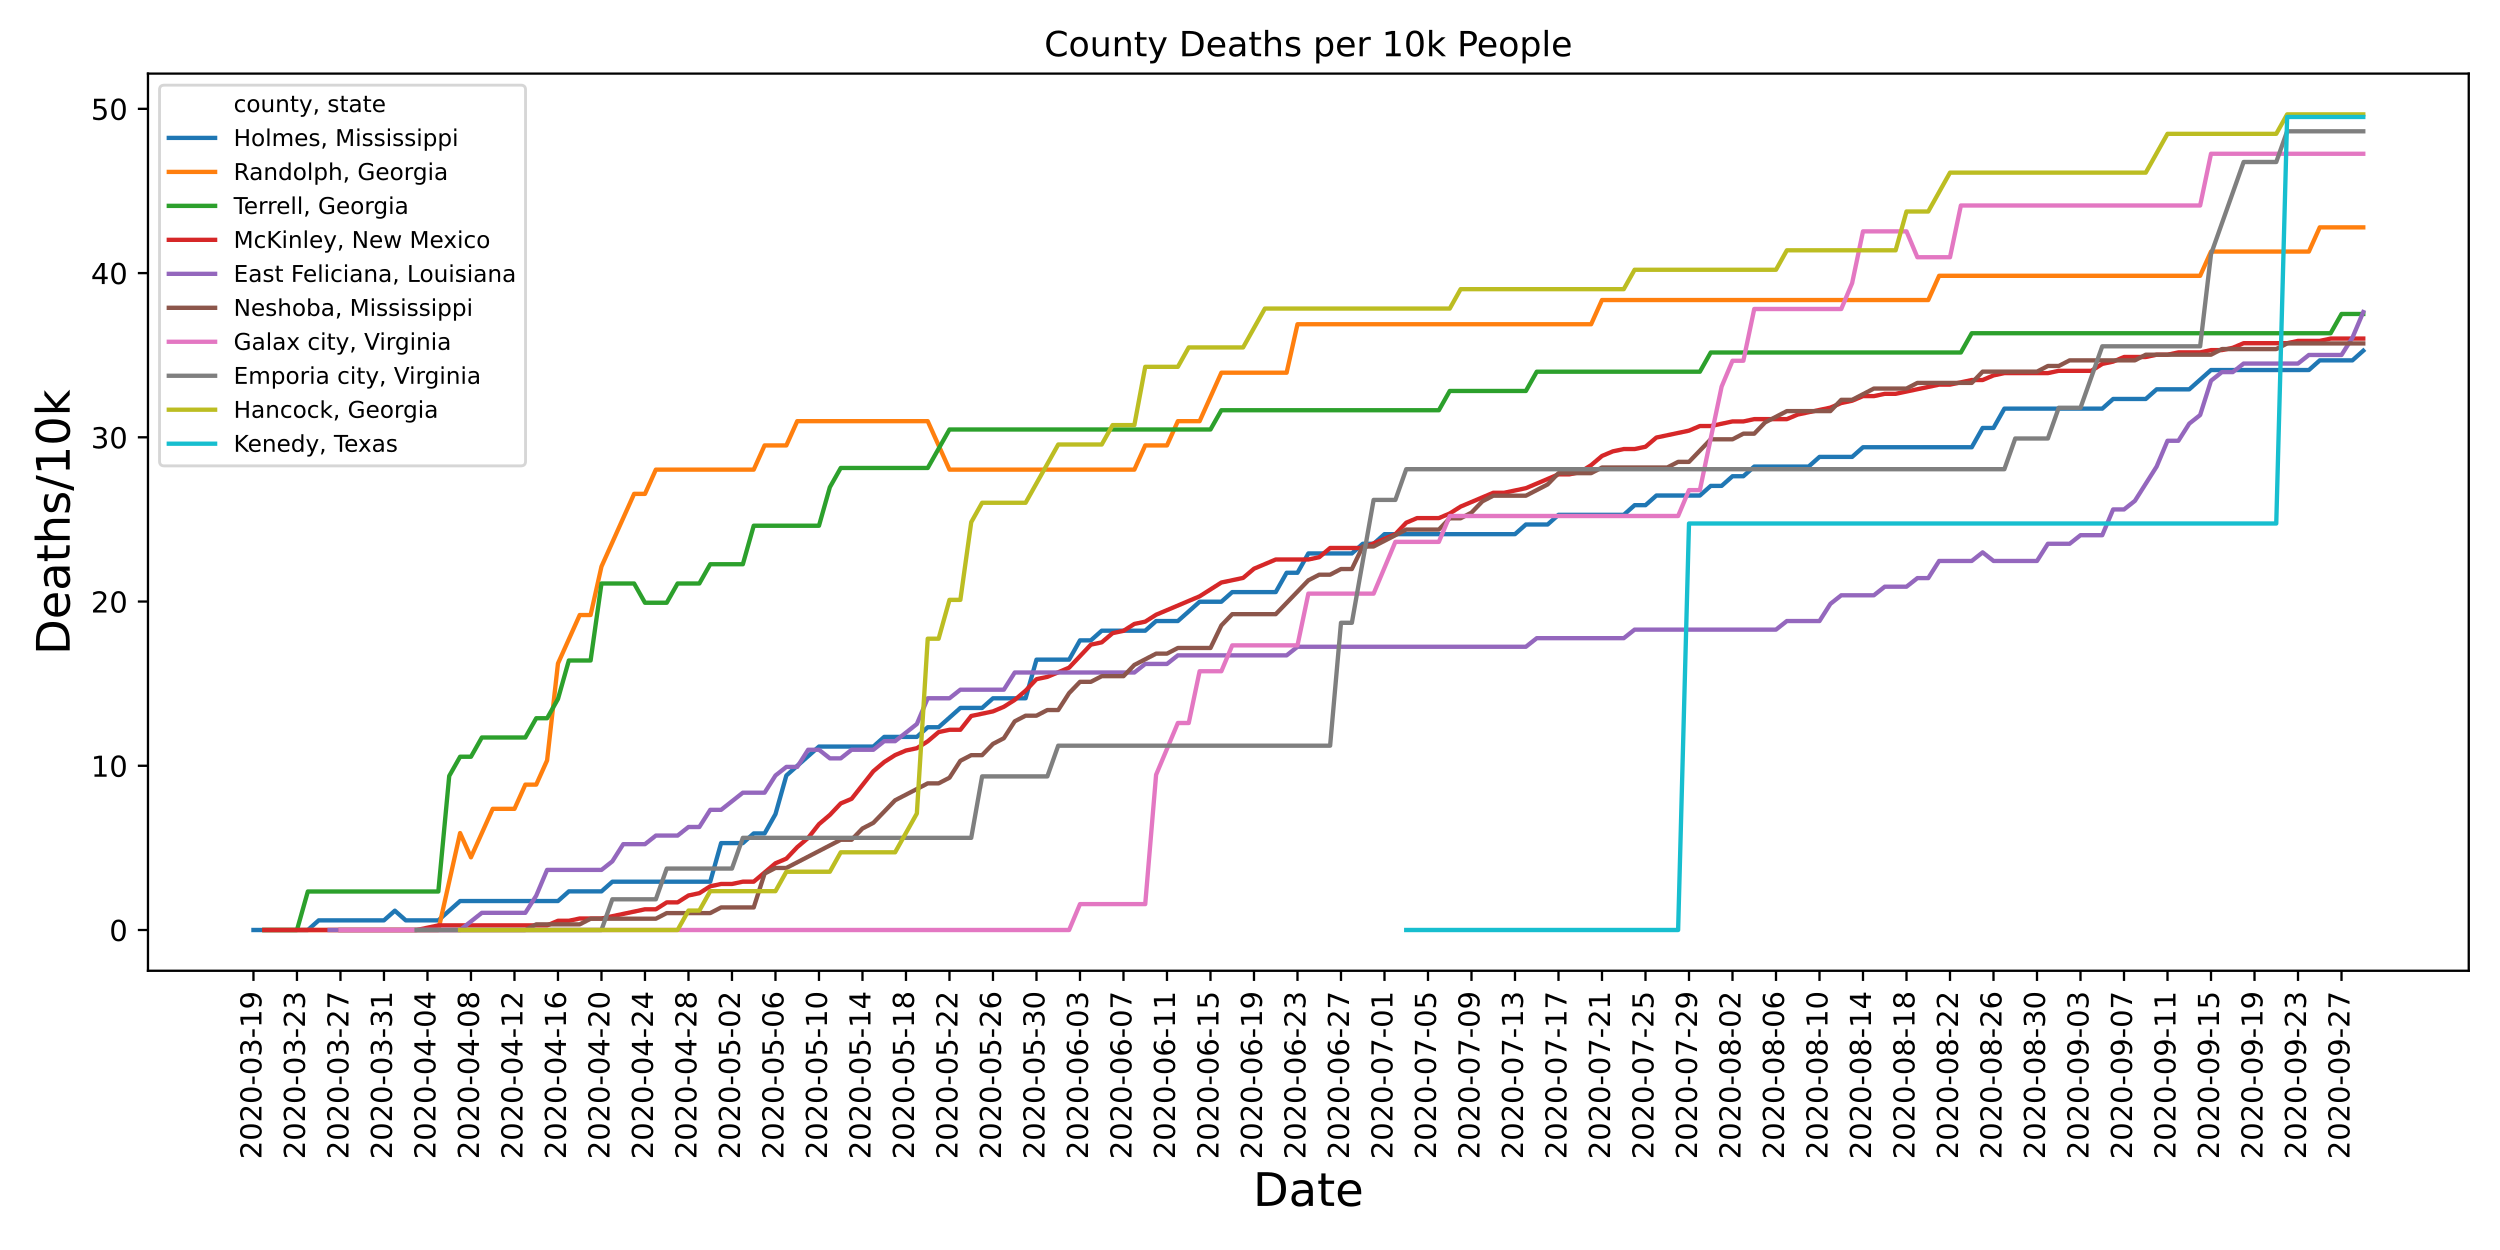 <?xml version="1.0" encoding="utf-8" standalone="no"?>
<!DOCTYPE svg PUBLIC "-//W3C//DTD SVG 1.1//EN"
  "http://www.w3.org/Graphics/SVG/1.1/DTD/svg11.dtd">
<!-- Created with matplotlib (https://matplotlib.org/) -->
<svg height="432pt" version="1.1" viewBox="0 0 864 432" width="864pt" xmlns="http://www.w3.org/2000/svg" xmlns:xlink="http://www.w3.org/1999/xlink">
 <defs>
  <style type="text/css">*{stroke-linecap:butt;stroke-linejoin:round;}</style>
 </defs>
 <g id="figure_1">
  <g id="patch_1">
   <path d="M 0 432 
L 864 432 
L 864 0 
L 0 0 
z
" style="fill:#ffffff;"/>
  </g>
  <g id="axes_1">
   <g id="patch_2">
    <path d="M 51.14 335.5 
L 853.2 335.5 
L 853.2 25.44 
L 51.14 25.44 
z
" style="fill:#ffffff;"/>
   </g>
   <g id="matplotlib.axis_1">
    <g id="xtick_1">
     <g id="line2d_1">
      <defs>
       <path d="M 0 0 
L 0 3.5 
" id="me7e847dc58" style="stroke:#000000;stroke-width:0.8;"/>
      </defs>
      <g>
       <use style="stroke:#000000;stroke-width:0.8;" x="87.597" xlink:href="#me7e847dc58" y="335.5"/>
      </g>
     </g>
     <g id="text_1">
      <!-- 2020-03-19 -->
      <g transform="translate(90.357 400.616)rotate(-90)scale(0.1 -0.1)">
       <defs>
        <path d="M 19.188 8.297 
L 53.609 8.297 
L 53.609 0 
L 7.328 0 
L 7.328 8.297 
Q 12.938 14.109 22.625 23.891 
Q 32.328 33.688 34.812 36.531 
Q 39.547 41.844 41.422 45.531 
Q 43.312 49.219 43.312 52.781 
Q 43.312 58.594 39.234 62.25 
Q 35.156 65.922 28.609 65.922 
Q 23.969 65.922 18.812 64.312 
Q 13.672 62.703 7.812 59.422 
L 7.812 69.391 
Q 13.766 71.781 18.938 73 
Q 24.125 74.219 28.422 74.219 
Q 39.75 74.219 46.484 68.547 
Q 53.219 62.891 53.219 53.422 
Q 53.219 48.922 51.531 44.891 
Q 49.859 40.875 45.406 35.406 
Q 44.188 33.984 37.641 27.219 
Q 31.109 20.453 19.188 8.297 
z
" id="DejaVuSans-50"/>
        <path d="M 31.781 66.406 
Q 24.172 66.406 20.328 58.906 
Q 16.5 51.422 16.5 36.375 
Q 16.5 21.391 20.328 13.891 
Q 24.172 6.391 31.781 6.391 
Q 39.453 6.391 43.281 13.891 
Q 47.125 21.391 47.125 36.375 
Q 47.125 51.422 43.281 58.906 
Q 39.453 66.406 31.781 66.406 
z
M 31.781 74.219 
Q 44.047 74.219 50.516 64.516 
Q 56.984 54.828 56.984 36.375 
Q 56.984 17.969 50.516 8.266 
Q 44.047 -1.422 31.781 -1.422 
Q 19.531 -1.422 13.062 8.266 
Q 6.594 17.969 6.594 36.375 
Q 6.594 54.828 13.062 64.516 
Q 19.531 74.219 31.781 74.219 
z
" id="DejaVuSans-48"/>
        <path d="M 4.891 31.391 
L 31.203 31.391 
L 31.203 23.391 
L 4.891 23.391 
z
" id="DejaVuSans-45"/>
        <path d="M 40.578 39.312 
Q 47.656 37.797 51.625 33 
Q 55.609 28.219 55.609 21.188 
Q 55.609 10.406 48.188 4.484 
Q 40.766 -1.422 27.094 -1.422 
Q 22.516 -1.422 17.656 -0.516 
Q 12.797 0.391 7.625 2.203 
L 7.625 11.719 
Q 11.719 9.328 16.594 8.109 
Q 21.484 6.891 26.812 6.891 
Q 36.078 6.891 40.938 10.547 
Q 45.797 14.203 45.797 21.188 
Q 45.797 27.641 41.281 31.266 
Q 36.766 34.906 28.719 34.906 
L 20.219 34.906 
L 20.219 43.016 
L 29.109 43.016 
Q 36.375 43.016 40.234 45.922 
Q 44.094 48.828 44.094 54.297 
Q 44.094 59.906 40.109 62.906 
Q 36.141 65.922 28.719 65.922 
Q 24.656 65.922 20.016 65.031 
Q 15.375 64.156 9.812 62.312 
L 9.812 71.094 
Q 15.438 72.656 20.344 73.438 
Q 25.25 74.219 29.594 74.219 
Q 40.828 74.219 47.359 69.109 
Q 53.906 64.016 53.906 55.328 
Q 53.906 49.266 50.438 45.094 
Q 46.969 40.922 40.578 39.312 
z
" id="DejaVuSans-51"/>
        <path d="M 12.406 8.297 
L 28.516 8.297 
L 28.516 63.922 
L 10.984 60.406 
L 10.984 69.391 
L 28.422 72.906 
L 38.281 72.906 
L 38.281 8.297 
L 54.391 8.297 
L 54.391 0 
L 12.406 0 
z
" id="DejaVuSans-49"/>
        <path d="M 10.984 1.516 
L 10.984 10.5 
Q 14.703 8.734 18.5 7.812 
Q 22.312 6.891 25.984 6.891 
Q 35.75 6.891 40.891 13.453 
Q 46.047 20.016 46.781 33.406 
Q 43.953 29.203 39.594 26.953 
Q 35.25 24.703 29.984 24.703 
Q 19.047 24.703 12.672 31.312 
Q 6.297 37.938 6.297 49.422 
Q 6.297 60.641 12.938 67.422 
Q 19.578 74.219 30.609 74.219 
Q 43.266 74.219 49.922 64.516 
Q 56.594 54.828 56.594 36.375 
Q 56.594 19.141 48.406 8.859 
Q 40.234 -1.422 26.422 -1.422 
Q 22.703 -1.422 18.891 -0.688 
Q 15.094 0.047 10.984 1.516 
z
M 30.609 32.422 
Q 37.25 32.422 41.125 36.953 
Q 45.016 41.5 45.016 49.422 
Q 45.016 57.281 41.125 61.844 
Q 37.25 66.406 30.609 66.406 
Q 23.969 66.406 20.094 61.844 
Q 16.219 57.281 16.219 49.422 
Q 16.219 41.5 20.094 36.953 
Q 23.969 32.422 30.609 32.422 
z
" id="DejaVuSans-57"/>
       </defs>
       <use xlink:href="#DejaVuSans-50"/>
       <use x="63.623" xlink:href="#DejaVuSans-48"/>
       <use x="127.246" xlink:href="#DejaVuSans-50"/>
       <use x="190.869" xlink:href="#DejaVuSans-48"/>
       <use x="254.492" xlink:href="#DejaVuSans-45"/>
       <use x="290.576" xlink:href="#DejaVuSans-48"/>
       <use x="354.199" xlink:href="#DejaVuSans-51"/>
       <use x="417.822" xlink:href="#DejaVuSans-45"/>
       <use x="453.906" xlink:href="#DejaVuSans-49"/>
       <use x="517.529" xlink:href="#DejaVuSans-57"/>
      </g>
     </g>
    </g>
    <g id="xtick_2">
     <g id="line2d_2">
      <g>
       <use style="stroke:#000000;stroke-width:0.8;" x="102.631" xlink:href="#me7e847dc58" y="335.5"/>
      </g>
     </g>
     <g id="text_2">
      <!-- 2020-03-23 -->
      <g transform="translate(105.391 400.616)rotate(-90)scale(0.1 -0.1)">
       <use xlink:href="#DejaVuSans-50"/>
       <use x="63.623" xlink:href="#DejaVuSans-48"/>
       <use x="127.246" xlink:href="#DejaVuSans-50"/>
       <use x="190.869" xlink:href="#DejaVuSans-48"/>
       <use x="254.492" xlink:href="#DejaVuSans-45"/>
       <use x="290.576" xlink:href="#DejaVuSans-48"/>
       <use x="354.199" xlink:href="#DejaVuSans-51"/>
       <use x="417.822" xlink:href="#DejaVuSans-45"/>
       <use x="453.906" xlink:href="#DejaVuSans-50"/>
       <use x="517.529" xlink:href="#DejaVuSans-51"/>
      </g>
     </g>
    </g>
    <g id="xtick_3">
     <g id="line2d_3">
      <g>
       <use style="stroke:#000000;stroke-width:0.8;" x="117.665" xlink:href="#me7e847dc58" y="335.5"/>
      </g>
     </g>
     <g id="text_3">
      <!-- 2020-03-27 -->
      <g transform="translate(120.425 400.616)rotate(-90)scale(0.1 -0.1)">
       <defs>
        <path d="M 8.203 72.906 
L 55.078 72.906 
L 55.078 68.703 
L 28.609 0 
L 18.312 0 
L 43.219 64.594 
L 8.203 64.594 
z
" id="DejaVuSans-55"/>
       </defs>
       <use xlink:href="#DejaVuSans-50"/>
       <use x="63.623" xlink:href="#DejaVuSans-48"/>
       <use x="127.246" xlink:href="#DejaVuSans-50"/>
       <use x="190.869" xlink:href="#DejaVuSans-48"/>
       <use x="254.492" xlink:href="#DejaVuSans-45"/>
       <use x="290.576" xlink:href="#DejaVuSans-48"/>
       <use x="354.199" xlink:href="#DejaVuSans-51"/>
       <use x="417.822" xlink:href="#DejaVuSans-45"/>
       <use x="453.906" xlink:href="#DejaVuSans-50"/>
       <use x="517.529" xlink:href="#DejaVuSans-55"/>
      </g>
     </g>
    </g>
    <g id="xtick_4">
     <g id="line2d_4">
      <g>
       <use style="stroke:#000000;stroke-width:0.8;" x="132.699" xlink:href="#me7e847dc58" y="335.5"/>
      </g>
     </g>
     <g id="text_4">
      <!-- 2020-03-31 -->
      <g transform="translate(135.458 400.616)rotate(-90)scale(0.1 -0.1)">
       <use xlink:href="#DejaVuSans-50"/>
       <use x="63.623" xlink:href="#DejaVuSans-48"/>
       <use x="127.246" xlink:href="#DejaVuSans-50"/>
       <use x="190.869" xlink:href="#DejaVuSans-48"/>
       <use x="254.492" xlink:href="#DejaVuSans-45"/>
       <use x="290.576" xlink:href="#DejaVuSans-48"/>
       <use x="354.199" xlink:href="#DejaVuSans-51"/>
       <use x="417.822" xlink:href="#DejaVuSans-45"/>
       <use x="453.906" xlink:href="#DejaVuSans-51"/>
       <use x="517.529" xlink:href="#DejaVuSans-49"/>
      </g>
     </g>
    </g>
    <g id="xtick_5">
     <g id="line2d_5">
      <g>
       <use style="stroke:#000000;stroke-width:0.8;" x="147.733" xlink:href="#me7e847dc58" y="335.5"/>
      </g>
     </g>
     <g id="text_5">
      <!-- 2020-04-04 -->
      <g transform="translate(150.492 400.616)rotate(-90)scale(0.1 -0.1)">
       <defs>
        <path d="M 37.797 64.312 
L 12.891 25.391 
L 37.797 25.391 
z
M 35.203 72.906 
L 47.609 72.906 
L 47.609 25.391 
L 58.016 25.391 
L 58.016 17.188 
L 47.609 17.188 
L 47.609 0 
L 37.797 0 
L 37.797 17.188 
L 4.891 17.188 
L 4.891 26.703 
z
" id="DejaVuSans-52"/>
       </defs>
       <use xlink:href="#DejaVuSans-50"/>
       <use x="63.623" xlink:href="#DejaVuSans-48"/>
       <use x="127.246" xlink:href="#DejaVuSans-50"/>
       <use x="190.869" xlink:href="#DejaVuSans-48"/>
       <use x="254.492" xlink:href="#DejaVuSans-45"/>
       <use x="290.576" xlink:href="#DejaVuSans-48"/>
       <use x="354.199" xlink:href="#DejaVuSans-52"/>
       <use x="417.822" xlink:href="#DejaVuSans-45"/>
       <use x="453.906" xlink:href="#DejaVuSans-48"/>
       <use x="517.529" xlink:href="#DejaVuSans-52"/>
      </g>
     </g>
    </g>
    <g id="xtick_6">
     <g id="line2d_6">
      <g>
       <use style="stroke:#000000;stroke-width:0.8;" x="162.767" xlink:href="#me7e847dc58" y="335.5"/>
      </g>
     </g>
     <g id="text_6">
      <!-- 2020-04-08 -->
      <g transform="translate(165.526 400.616)rotate(-90)scale(0.1 -0.1)">
       <defs>
        <path d="M 31.781 34.625 
Q 24.75 34.625 20.719 30.859 
Q 16.703 27.094 16.703 20.516 
Q 16.703 13.922 20.719 10.156 
Q 24.75 6.391 31.781 6.391 
Q 38.812 6.391 42.859 10.172 
Q 46.922 13.969 46.922 20.516 
Q 46.922 27.094 42.891 30.859 
Q 38.875 34.625 31.781 34.625 
z
M 21.922 38.812 
Q 15.578 40.375 12.031 44.719 
Q 8.5 49.078 8.5 55.328 
Q 8.5 64.062 14.719 69.141 
Q 20.953 74.219 31.781 74.219 
Q 42.672 74.219 48.875 69.141 
Q 55.078 64.062 55.078 55.328 
Q 55.078 49.078 51.531 44.719 
Q 48 40.375 41.703 38.812 
Q 48.828 37.156 52.797 32.312 
Q 56.781 27.484 56.781 20.516 
Q 56.781 9.906 50.312 4.234 
Q 43.844 -1.422 31.781 -1.422 
Q 19.734 -1.422 13.25 4.234 
Q 6.781 9.906 6.781 20.516 
Q 6.781 27.484 10.781 32.312 
Q 14.797 37.156 21.922 38.812 
z
M 18.312 54.391 
Q 18.312 48.734 21.844 45.562 
Q 25.391 42.391 31.781 42.391 
Q 38.141 42.391 41.719 45.562 
Q 45.312 48.734 45.312 54.391 
Q 45.312 60.062 41.719 63.234 
Q 38.141 66.406 31.781 66.406 
Q 25.391 66.406 21.844 63.234 
Q 18.312 60.062 18.312 54.391 
z
" id="DejaVuSans-56"/>
       </defs>
       <use xlink:href="#DejaVuSans-50"/>
       <use x="63.623" xlink:href="#DejaVuSans-48"/>
       <use x="127.246" xlink:href="#DejaVuSans-50"/>
       <use x="190.869" xlink:href="#DejaVuSans-48"/>
       <use x="254.492" xlink:href="#DejaVuSans-45"/>
       <use x="290.576" xlink:href="#DejaVuSans-48"/>
       <use x="354.199" xlink:href="#DejaVuSans-52"/>
       <use x="417.822" xlink:href="#DejaVuSans-45"/>
       <use x="453.906" xlink:href="#DejaVuSans-48"/>
       <use x="517.529" xlink:href="#DejaVuSans-56"/>
      </g>
     </g>
    </g>
    <g id="xtick_7">
     <g id="line2d_7">
      <g>
       <use style="stroke:#000000;stroke-width:0.8;" x="177.801" xlink:href="#me7e847dc58" y="335.5"/>
      </g>
     </g>
     <g id="text_7">
      <!-- 2020-04-12 -->
      <g transform="translate(180.56 400.616)rotate(-90)scale(0.1 -0.1)">
       <use xlink:href="#DejaVuSans-50"/>
       <use x="63.623" xlink:href="#DejaVuSans-48"/>
       <use x="127.246" xlink:href="#DejaVuSans-50"/>
       <use x="190.869" xlink:href="#DejaVuSans-48"/>
       <use x="254.492" xlink:href="#DejaVuSans-45"/>
       <use x="290.576" xlink:href="#DejaVuSans-48"/>
       <use x="354.199" xlink:href="#DejaVuSans-52"/>
       <use x="417.822" xlink:href="#DejaVuSans-45"/>
       <use x="453.906" xlink:href="#DejaVuSans-49"/>
       <use x="517.529" xlink:href="#DejaVuSans-50"/>
      </g>
     </g>
    </g>
    <g id="xtick_8">
     <g id="line2d_8">
      <g>
       <use style="stroke:#000000;stroke-width:0.8;" x="192.835" xlink:href="#me7e847dc58" y="335.5"/>
      </g>
     </g>
     <g id="text_8">
      <!-- 2020-04-16 -->
      <g transform="translate(195.594 400.616)rotate(-90)scale(0.1 -0.1)">
       <defs>
        <path d="M 33.016 40.375 
Q 26.375 40.375 22.484 35.828 
Q 18.609 31.297 18.609 23.391 
Q 18.609 15.531 22.484 10.953 
Q 26.375 6.391 33.016 6.391 
Q 39.656 6.391 43.531 10.953 
Q 47.406 15.531 47.406 23.391 
Q 47.406 31.297 43.531 35.828 
Q 39.656 40.375 33.016 40.375 
z
M 52.594 71.297 
L 52.594 62.312 
Q 48.875 64.062 45.094 64.984 
Q 41.312 65.922 37.594 65.922 
Q 27.828 65.922 22.672 59.328 
Q 17.531 52.734 16.797 39.406 
Q 19.672 43.656 24.016 45.922 
Q 28.375 48.188 33.594 48.188 
Q 44.578 48.188 50.953 41.516 
Q 57.328 34.859 57.328 23.391 
Q 57.328 12.156 50.688 5.359 
Q 44.047 -1.422 33.016 -1.422 
Q 20.359 -1.422 13.672 8.266 
Q 6.984 17.969 6.984 36.375 
Q 6.984 53.656 15.188 63.938 
Q 23.391 74.219 37.203 74.219 
Q 40.922 74.219 44.703 73.484 
Q 48.484 72.75 52.594 71.297 
z
" id="DejaVuSans-54"/>
       </defs>
       <use xlink:href="#DejaVuSans-50"/>
       <use x="63.623" xlink:href="#DejaVuSans-48"/>
       <use x="127.246" xlink:href="#DejaVuSans-50"/>
       <use x="190.869" xlink:href="#DejaVuSans-48"/>
       <use x="254.492" xlink:href="#DejaVuSans-45"/>
       <use x="290.576" xlink:href="#DejaVuSans-48"/>
       <use x="354.199" xlink:href="#DejaVuSans-52"/>
       <use x="417.822" xlink:href="#DejaVuSans-45"/>
       <use x="453.906" xlink:href="#DejaVuSans-49"/>
       <use x="517.529" xlink:href="#DejaVuSans-54"/>
      </g>
     </g>
    </g>
    <g id="xtick_9">
     <g id="line2d_9">
      <g>
       <use style="stroke:#000000;stroke-width:0.8;" x="207.869" xlink:href="#me7e847dc58" y="335.5"/>
      </g>
     </g>
     <g id="text_9">
      <!-- 2020-04-20 -->
      <g transform="translate(210.628 400.616)rotate(-90)scale(0.1 -0.1)">
       <use xlink:href="#DejaVuSans-50"/>
       <use x="63.623" xlink:href="#DejaVuSans-48"/>
       <use x="127.246" xlink:href="#DejaVuSans-50"/>
       <use x="190.869" xlink:href="#DejaVuSans-48"/>
       <use x="254.492" xlink:href="#DejaVuSans-45"/>
       <use x="290.576" xlink:href="#DejaVuSans-48"/>
       <use x="354.199" xlink:href="#DejaVuSans-52"/>
       <use x="417.822" xlink:href="#DejaVuSans-45"/>
       <use x="453.906" xlink:href="#DejaVuSans-50"/>
       <use x="517.529" xlink:href="#DejaVuSans-48"/>
      </g>
     </g>
    </g>
    <g id="xtick_10">
     <g id="line2d_10">
      <g>
       <use style="stroke:#000000;stroke-width:0.8;" x="222.903" xlink:href="#me7e847dc58" y="335.5"/>
      </g>
     </g>
     <g id="text_10">
      <!-- 2020-04-24 -->
      <g transform="translate(225.662 400.616)rotate(-90)scale(0.1 -0.1)">
       <use xlink:href="#DejaVuSans-50"/>
       <use x="63.623" xlink:href="#DejaVuSans-48"/>
       <use x="127.246" xlink:href="#DejaVuSans-50"/>
       <use x="190.869" xlink:href="#DejaVuSans-48"/>
       <use x="254.492" xlink:href="#DejaVuSans-45"/>
       <use x="290.576" xlink:href="#DejaVuSans-48"/>
       <use x="354.199" xlink:href="#DejaVuSans-52"/>
       <use x="417.822" xlink:href="#DejaVuSans-45"/>
       <use x="453.906" xlink:href="#DejaVuSans-50"/>
       <use x="517.529" xlink:href="#DejaVuSans-52"/>
      </g>
     </g>
    </g>
    <g id="xtick_11">
     <g id="line2d_11">
      <g>
       <use style="stroke:#000000;stroke-width:0.8;" x="237.937" xlink:href="#me7e847dc58" y="335.5"/>
      </g>
     </g>
     <g id="text_11">
      <!-- 2020-04-28 -->
      <g transform="translate(240.696 400.616)rotate(-90)scale(0.1 -0.1)">
       <use xlink:href="#DejaVuSans-50"/>
       <use x="63.623" xlink:href="#DejaVuSans-48"/>
       <use x="127.246" xlink:href="#DejaVuSans-50"/>
       <use x="190.869" xlink:href="#DejaVuSans-48"/>
       <use x="254.492" xlink:href="#DejaVuSans-45"/>
       <use x="290.576" xlink:href="#DejaVuSans-48"/>
       <use x="354.199" xlink:href="#DejaVuSans-52"/>
       <use x="417.822" xlink:href="#DejaVuSans-45"/>
       <use x="453.906" xlink:href="#DejaVuSans-50"/>
       <use x="517.529" xlink:href="#DejaVuSans-56"/>
      </g>
     </g>
    </g>
    <g id="xtick_12">
     <g id="line2d_12">
      <g>
       <use style="stroke:#000000;stroke-width:0.8;" x="252.97" xlink:href="#me7e847dc58" y="335.5"/>
      </g>
     </g>
     <g id="text_12">
      <!-- 2020-05-02 -->
      <g transform="translate(255.73 400.616)rotate(-90)scale(0.1 -0.1)">
       <defs>
        <path d="M 10.797 72.906 
L 49.516 72.906 
L 49.516 64.594 
L 19.828 64.594 
L 19.828 46.734 
Q 21.969 47.469 24.109 47.828 
Q 26.266 48.188 28.422 48.188 
Q 40.625 48.188 47.75 41.5 
Q 54.891 34.812 54.891 23.391 
Q 54.891 11.625 47.562 5.094 
Q 40.234 -1.422 26.906 -1.422 
Q 22.312 -1.422 17.547 -0.641 
Q 12.797 0.141 7.719 1.703 
L 7.719 11.625 
Q 12.109 9.234 16.797 8.062 
Q 21.484 6.891 26.703 6.891 
Q 35.156 6.891 40.078 11.328 
Q 45.016 15.766 45.016 23.391 
Q 45.016 31 40.078 35.438 
Q 35.156 39.891 26.703 39.891 
Q 22.75 39.891 18.812 39.016 
Q 14.891 38.141 10.797 36.281 
z
" id="DejaVuSans-53"/>
       </defs>
       <use xlink:href="#DejaVuSans-50"/>
       <use x="63.623" xlink:href="#DejaVuSans-48"/>
       <use x="127.246" xlink:href="#DejaVuSans-50"/>
       <use x="190.869" xlink:href="#DejaVuSans-48"/>
       <use x="254.492" xlink:href="#DejaVuSans-45"/>
       <use x="290.576" xlink:href="#DejaVuSans-48"/>
       <use x="354.199" xlink:href="#DejaVuSans-53"/>
       <use x="417.822" xlink:href="#DejaVuSans-45"/>
       <use x="453.906" xlink:href="#DejaVuSans-48"/>
       <use x="517.529" xlink:href="#DejaVuSans-50"/>
      </g>
     </g>
    </g>
    <g id="xtick_13">
     <g id="line2d_13">
      <g>
       <use style="stroke:#000000;stroke-width:0.8;" x="268.004" xlink:href="#me7e847dc58" y="335.5"/>
      </g>
     </g>
     <g id="text_13">
      <!-- 2020-05-06 -->
      <g transform="translate(270.764 400.616)rotate(-90)scale(0.1 -0.1)">
       <use xlink:href="#DejaVuSans-50"/>
       <use x="63.623" xlink:href="#DejaVuSans-48"/>
       <use x="127.246" xlink:href="#DejaVuSans-50"/>
       <use x="190.869" xlink:href="#DejaVuSans-48"/>
       <use x="254.492" xlink:href="#DejaVuSans-45"/>
       <use x="290.576" xlink:href="#DejaVuSans-48"/>
       <use x="354.199" xlink:href="#DejaVuSans-53"/>
       <use x="417.822" xlink:href="#DejaVuSans-45"/>
       <use x="453.906" xlink:href="#DejaVuSans-48"/>
       <use x="517.529" xlink:href="#DejaVuSans-54"/>
      </g>
     </g>
    </g>
    <g id="xtick_14">
     <g id="line2d_14">
      <g>
       <use style="stroke:#000000;stroke-width:0.8;" x="283.038" xlink:href="#me7e847dc58" y="335.5"/>
      </g>
     </g>
     <g id="text_14">
      <!-- 2020-05-10 -->
      <g transform="translate(285.798 400.616)rotate(-90)scale(0.1 -0.1)">
       <use xlink:href="#DejaVuSans-50"/>
       <use x="63.623" xlink:href="#DejaVuSans-48"/>
       <use x="127.246" xlink:href="#DejaVuSans-50"/>
       <use x="190.869" xlink:href="#DejaVuSans-48"/>
       <use x="254.492" xlink:href="#DejaVuSans-45"/>
       <use x="290.576" xlink:href="#DejaVuSans-48"/>
       <use x="354.199" xlink:href="#DejaVuSans-53"/>
       <use x="417.822" xlink:href="#DejaVuSans-45"/>
       <use x="453.906" xlink:href="#DejaVuSans-49"/>
       <use x="517.529" xlink:href="#DejaVuSans-48"/>
      </g>
     </g>
    </g>
    <g id="xtick_15">
     <g id="line2d_15">
      <g>
       <use style="stroke:#000000;stroke-width:0.8;" x="298.072" xlink:href="#me7e847dc58" y="335.5"/>
      </g>
     </g>
     <g id="text_15">
      <!-- 2020-05-14 -->
      <g transform="translate(300.832 400.616)rotate(-90)scale(0.1 -0.1)">
       <use xlink:href="#DejaVuSans-50"/>
       <use x="63.623" xlink:href="#DejaVuSans-48"/>
       <use x="127.246" xlink:href="#DejaVuSans-50"/>
       <use x="190.869" xlink:href="#DejaVuSans-48"/>
       <use x="254.492" xlink:href="#DejaVuSans-45"/>
       <use x="290.576" xlink:href="#DejaVuSans-48"/>
       <use x="354.199" xlink:href="#DejaVuSans-53"/>
       <use x="417.822" xlink:href="#DejaVuSans-45"/>
       <use x="453.906" xlink:href="#DejaVuSans-49"/>
       <use x="517.529" xlink:href="#DejaVuSans-52"/>
      </g>
     </g>
    </g>
    <g id="xtick_16">
     <g id="line2d_16">
      <g>
       <use style="stroke:#000000;stroke-width:0.8;" x="313.106" xlink:href="#me7e847dc58" y="335.5"/>
      </g>
     </g>
     <g id="text_16">
      <!-- 2020-05-18 -->
      <g transform="translate(315.866 400.616)rotate(-90)scale(0.1 -0.1)">
       <use xlink:href="#DejaVuSans-50"/>
       <use x="63.623" xlink:href="#DejaVuSans-48"/>
       <use x="127.246" xlink:href="#DejaVuSans-50"/>
       <use x="190.869" xlink:href="#DejaVuSans-48"/>
       <use x="254.492" xlink:href="#DejaVuSans-45"/>
       <use x="290.576" xlink:href="#DejaVuSans-48"/>
       <use x="354.199" xlink:href="#DejaVuSans-53"/>
       <use x="417.822" xlink:href="#DejaVuSans-45"/>
       <use x="453.906" xlink:href="#DejaVuSans-49"/>
       <use x="517.529" xlink:href="#DejaVuSans-56"/>
      </g>
     </g>
    </g>
    <g id="xtick_17">
     <g id="line2d_17">
      <g>
       <use style="stroke:#000000;stroke-width:0.8;" x="328.14" xlink:href="#me7e847dc58" y="335.5"/>
      </g>
     </g>
     <g id="text_17">
      <!-- 2020-05-22 -->
      <g transform="translate(330.899 400.616)rotate(-90)scale(0.1 -0.1)">
       <use xlink:href="#DejaVuSans-50"/>
       <use x="63.623" xlink:href="#DejaVuSans-48"/>
       <use x="127.246" xlink:href="#DejaVuSans-50"/>
       <use x="190.869" xlink:href="#DejaVuSans-48"/>
       <use x="254.492" xlink:href="#DejaVuSans-45"/>
       <use x="290.576" xlink:href="#DejaVuSans-48"/>
       <use x="354.199" xlink:href="#DejaVuSans-53"/>
       <use x="417.822" xlink:href="#DejaVuSans-45"/>
       <use x="453.906" xlink:href="#DejaVuSans-50"/>
       <use x="517.529" xlink:href="#DejaVuSans-50"/>
      </g>
     </g>
    </g>
    <g id="xtick_18">
     <g id="line2d_18">
      <g>
       <use style="stroke:#000000;stroke-width:0.8;" x="343.174" xlink:href="#me7e847dc58" y="335.5"/>
      </g>
     </g>
     <g id="text_18">
      <!-- 2020-05-26 -->
      <g transform="translate(345.933 400.616)rotate(-90)scale(0.1 -0.1)">
       <use xlink:href="#DejaVuSans-50"/>
       <use x="63.623" xlink:href="#DejaVuSans-48"/>
       <use x="127.246" xlink:href="#DejaVuSans-50"/>
       <use x="190.869" xlink:href="#DejaVuSans-48"/>
       <use x="254.492" xlink:href="#DejaVuSans-45"/>
       <use x="290.576" xlink:href="#DejaVuSans-48"/>
       <use x="354.199" xlink:href="#DejaVuSans-53"/>
       <use x="417.822" xlink:href="#DejaVuSans-45"/>
       <use x="453.906" xlink:href="#DejaVuSans-50"/>
       <use x="517.529" xlink:href="#DejaVuSans-54"/>
      </g>
     </g>
    </g>
    <g id="xtick_19">
     <g id="line2d_19">
      <g>
       <use style="stroke:#000000;stroke-width:0.8;" x="358.208" xlink:href="#me7e847dc58" y="335.5"/>
      </g>
     </g>
     <g id="text_19">
      <!-- 2020-05-30 -->
      <g transform="translate(360.967 400.616)rotate(-90)scale(0.1 -0.1)">
       <use xlink:href="#DejaVuSans-50"/>
       <use x="63.623" xlink:href="#DejaVuSans-48"/>
       <use x="127.246" xlink:href="#DejaVuSans-50"/>
       <use x="190.869" xlink:href="#DejaVuSans-48"/>
       <use x="254.492" xlink:href="#DejaVuSans-45"/>
       <use x="290.576" xlink:href="#DejaVuSans-48"/>
       <use x="354.199" xlink:href="#DejaVuSans-53"/>
       <use x="417.822" xlink:href="#DejaVuSans-45"/>
       <use x="453.906" xlink:href="#DejaVuSans-51"/>
       <use x="517.529" xlink:href="#DejaVuSans-48"/>
      </g>
     </g>
    </g>
    <g id="xtick_20">
     <g id="line2d_20">
      <g>
       <use style="stroke:#000000;stroke-width:0.8;" x="373.242" xlink:href="#me7e847dc58" y="335.5"/>
      </g>
     </g>
     <g id="text_20">
      <!-- 2020-06-03 -->
      <g transform="translate(376.001 400.616)rotate(-90)scale(0.1 -0.1)">
       <use xlink:href="#DejaVuSans-50"/>
       <use x="63.623" xlink:href="#DejaVuSans-48"/>
       <use x="127.246" xlink:href="#DejaVuSans-50"/>
       <use x="190.869" xlink:href="#DejaVuSans-48"/>
       <use x="254.492" xlink:href="#DejaVuSans-45"/>
       <use x="290.576" xlink:href="#DejaVuSans-48"/>
       <use x="354.199" xlink:href="#DejaVuSans-54"/>
       <use x="417.822" xlink:href="#DejaVuSans-45"/>
       <use x="453.906" xlink:href="#DejaVuSans-48"/>
       <use x="517.529" xlink:href="#DejaVuSans-51"/>
      </g>
     </g>
    </g>
    <g id="xtick_21">
     <g id="line2d_21">
      <g>
       <use style="stroke:#000000;stroke-width:0.8;" x="388.276" xlink:href="#me7e847dc58" y="335.5"/>
      </g>
     </g>
     <g id="text_21">
      <!-- 2020-06-07 -->
      <g transform="translate(391.035 400.616)rotate(-90)scale(0.1 -0.1)">
       <use xlink:href="#DejaVuSans-50"/>
       <use x="63.623" xlink:href="#DejaVuSans-48"/>
       <use x="127.246" xlink:href="#DejaVuSans-50"/>
       <use x="190.869" xlink:href="#DejaVuSans-48"/>
       <use x="254.492" xlink:href="#DejaVuSans-45"/>
       <use x="290.576" xlink:href="#DejaVuSans-48"/>
       <use x="354.199" xlink:href="#DejaVuSans-54"/>
       <use x="417.822" xlink:href="#DejaVuSans-45"/>
       <use x="453.906" xlink:href="#DejaVuSans-48"/>
       <use x="517.529" xlink:href="#DejaVuSans-55"/>
      </g>
     </g>
    </g>
    <g id="xtick_22">
     <g id="line2d_22">
      <g>
       <use style="stroke:#000000;stroke-width:0.8;" x="403.31" xlink:href="#me7e847dc58" y="335.5"/>
      </g>
     </g>
     <g id="text_22">
      <!-- 2020-06-11 -->
      <g transform="translate(406.069 400.616)rotate(-90)scale(0.1 -0.1)">
       <use xlink:href="#DejaVuSans-50"/>
       <use x="63.623" xlink:href="#DejaVuSans-48"/>
       <use x="127.246" xlink:href="#DejaVuSans-50"/>
       <use x="190.869" xlink:href="#DejaVuSans-48"/>
       <use x="254.492" xlink:href="#DejaVuSans-45"/>
       <use x="290.576" xlink:href="#DejaVuSans-48"/>
       <use x="354.199" xlink:href="#DejaVuSans-54"/>
       <use x="417.822" xlink:href="#DejaVuSans-45"/>
       <use x="453.906" xlink:href="#DejaVuSans-49"/>
       <use x="517.529" xlink:href="#DejaVuSans-49"/>
      </g>
     </g>
    </g>
    <g id="xtick_23">
     <g id="line2d_23">
      <g>
       <use style="stroke:#000000;stroke-width:0.8;" x="418.344" xlink:href="#me7e847dc58" y="335.5"/>
      </g>
     </g>
     <g id="text_23">
      <!-- 2020-06-15 -->
      <g transform="translate(421.103 400.616)rotate(-90)scale(0.1 -0.1)">
       <use xlink:href="#DejaVuSans-50"/>
       <use x="63.623" xlink:href="#DejaVuSans-48"/>
       <use x="127.246" xlink:href="#DejaVuSans-50"/>
       <use x="190.869" xlink:href="#DejaVuSans-48"/>
       <use x="254.492" xlink:href="#DejaVuSans-45"/>
       <use x="290.576" xlink:href="#DejaVuSans-48"/>
       <use x="354.199" xlink:href="#DejaVuSans-54"/>
       <use x="417.822" xlink:href="#DejaVuSans-45"/>
       <use x="453.906" xlink:href="#DejaVuSans-49"/>
       <use x="517.529" xlink:href="#DejaVuSans-53"/>
      </g>
     </g>
    </g>
    <g id="xtick_24">
     <g id="line2d_24">
      <g>
       <use style="stroke:#000000;stroke-width:0.8;" x="433.378" xlink:href="#me7e847dc58" y="335.5"/>
      </g>
     </g>
     <g id="text_24">
      <!-- 2020-06-19 -->
      <g transform="translate(436.137 400.616)rotate(-90)scale(0.1 -0.1)">
       <use xlink:href="#DejaVuSans-50"/>
       <use x="63.623" xlink:href="#DejaVuSans-48"/>
       <use x="127.246" xlink:href="#DejaVuSans-50"/>
       <use x="190.869" xlink:href="#DejaVuSans-48"/>
       <use x="254.492" xlink:href="#DejaVuSans-45"/>
       <use x="290.576" xlink:href="#DejaVuSans-48"/>
       <use x="354.199" xlink:href="#DejaVuSans-54"/>
       <use x="417.822" xlink:href="#DejaVuSans-45"/>
       <use x="453.906" xlink:href="#DejaVuSans-49"/>
       <use x="517.529" xlink:href="#DejaVuSans-57"/>
      </g>
     </g>
    </g>
    <g id="xtick_25">
     <g id="line2d_25">
      <g>
       <use style="stroke:#000000;stroke-width:0.8;" x="448.412" xlink:href="#me7e847dc58" y="335.5"/>
      </g>
     </g>
     <g id="text_25">
      <!-- 2020-06-23 -->
      <g transform="translate(451.171 400.616)rotate(-90)scale(0.1 -0.1)">
       <use xlink:href="#DejaVuSans-50"/>
       <use x="63.623" xlink:href="#DejaVuSans-48"/>
       <use x="127.246" xlink:href="#DejaVuSans-50"/>
       <use x="190.869" xlink:href="#DejaVuSans-48"/>
       <use x="254.492" xlink:href="#DejaVuSans-45"/>
       <use x="290.576" xlink:href="#DejaVuSans-48"/>
       <use x="354.199" xlink:href="#DejaVuSans-54"/>
       <use x="417.822" xlink:href="#DejaVuSans-45"/>
       <use x="453.906" xlink:href="#DejaVuSans-50"/>
       <use x="517.529" xlink:href="#DejaVuSans-51"/>
      </g>
     </g>
    </g>
    <g id="xtick_26">
     <g id="line2d_26">
      <g>
       <use style="stroke:#000000;stroke-width:0.8;" x="463.445" xlink:href="#me7e847dc58" y="335.5"/>
      </g>
     </g>
     <g id="text_26">
      <!-- 2020-06-27 -->
      <g transform="translate(466.205 400.616)rotate(-90)scale(0.1 -0.1)">
       <use xlink:href="#DejaVuSans-50"/>
       <use x="63.623" xlink:href="#DejaVuSans-48"/>
       <use x="127.246" xlink:href="#DejaVuSans-50"/>
       <use x="190.869" xlink:href="#DejaVuSans-48"/>
       <use x="254.492" xlink:href="#DejaVuSans-45"/>
       <use x="290.576" xlink:href="#DejaVuSans-48"/>
       <use x="354.199" xlink:href="#DejaVuSans-54"/>
       <use x="417.822" xlink:href="#DejaVuSans-45"/>
       <use x="453.906" xlink:href="#DejaVuSans-50"/>
       <use x="517.529" xlink:href="#DejaVuSans-55"/>
      </g>
     </g>
    </g>
    <g id="xtick_27">
     <g id="line2d_27">
      <g>
       <use style="stroke:#000000;stroke-width:0.8;" x="478.479" xlink:href="#me7e847dc58" y="335.5"/>
      </g>
     </g>
     <g id="text_27">
      <!-- 2020-07-01 -->
      <g transform="translate(481.239 400.616)rotate(-90)scale(0.1 -0.1)">
       <use xlink:href="#DejaVuSans-50"/>
       <use x="63.623" xlink:href="#DejaVuSans-48"/>
       <use x="127.246" xlink:href="#DejaVuSans-50"/>
       <use x="190.869" xlink:href="#DejaVuSans-48"/>
       <use x="254.492" xlink:href="#DejaVuSans-45"/>
       <use x="290.576" xlink:href="#DejaVuSans-48"/>
       <use x="354.199" xlink:href="#DejaVuSans-55"/>
       <use x="417.822" xlink:href="#DejaVuSans-45"/>
       <use x="453.906" xlink:href="#DejaVuSans-48"/>
       <use x="517.529" xlink:href="#DejaVuSans-49"/>
      </g>
     </g>
    </g>
    <g id="xtick_28">
     <g id="line2d_28">
      <g>
       <use style="stroke:#000000;stroke-width:0.8;" x="493.513" xlink:href="#me7e847dc58" y="335.5"/>
      </g>
     </g>
     <g id="text_28">
      <!-- 2020-07-05 -->
      <g transform="translate(496.273 400.616)rotate(-90)scale(0.1 -0.1)">
       <use xlink:href="#DejaVuSans-50"/>
       <use x="63.623" xlink:href="#DejaVuSans-48"/>
       <use x="127.246" xlink:href="#DejaVuSans-50"/>
       <use x="190.869" xlink:href="#DejaVuSans-48"/>
       <use x="254.492" xlink:href="#DejaVuSans-45"/>
       <use x="290.576" xlink:href="#DejaVuSans-48"/>
       <use x="354.199" xlink:href="#DejaVuSans-55"/>
       <use x="417.822" xlink:href="#DejaVuSans-45"/>
       <use x="453.906" xlink:href="#DejaVuSans-48"/>
       <use x="517.529" xlink:href="#DejaVuSans-53"/>
      </g>
     </g>
    </g>
    <g id="xtick_29">
     <g id="line2d_29">
      <g>
       <use style="stroke:#000000;stroke-width:0.8;" x="508.547" xlink:href="#me7e847dc58" y="335.5"/>
      </g>
     </g>
     <g id="text_29">
      <!-- 2020-07-09 -->
      <g transform="translate(511.307 400.616)rotate(-90)scale(0.1 -0.1)">
       <use xlink:href="#DejaVuSans-50"/>
       <use x="63.623" xlink:href="#DejaVuSans-48"/>
       <use x="127.246" xlink:href="#DejaVuSans-50"/>
       <use x="190.869" xlink:href="#DejaVuSans-48"/>
       <use x="254.492" xlink:href="#DejaVuSans-45"/>
       <use x="290.576" xlink:href="#DejaVuSans-48"/>
       <use x="354.199" xlink:href="#DejaVuSans-55"/>
       <use x="417.822" xlink:href="#DejaVuSans-45"/>
       <use x="453.906" xlink:href="#DejaVuSans-48"/>
       <use x="517.529" xlink:href="#DejaVuSans-57"/>
      </g>
     </g>
    </g>
    <g id="xtick_30">
     <g id="line2d_30">
      <g>
       <use style="stroke:#000000;stroke-width:0.8;" x="523.581" xlink:href="#me7e847dc58" y="335.5"/>
      </g>
     </g>
     <g id="text_30">
      <!-- 2020-07-13 -->
      <g transform="translate(526.341 400.616)rotate(-90)scale(0.1 -0.1)">
       <use xlink:href="#DejaVuSans-50"/>
       <use x="63.623" xlink:href="#DejaVuSans-48"/>
       <use x="127.246" xlink:href="#DejaVuSans-50"/>
       <use x="190.869" xlink:href="#DejaVuSans-48"/>
       <use x="254.492" xlink:href="#DejaVuSans-45"/>
       <use x="290.576" xlink:href="#DejaVuSans-48"/>
       <use x="354.199" xlink:href="#DejaVuSans-55"/>
       <use x="417.822" xlink:href="#DejaVuSans-45"/>
       <use x="453.906" xlink:href="#DejaVuSans-49"/>
       <use x="517.529" xlink:href="#DejaVuSans-51"/>
      </g>
     </g>
    </g>
    <g id="xtick_31">
     <g id="line2d_31">
      <g>
       <use style="stroke:#000000;stroke-width:0.8;" x="538.615" xlink:href="#me7e847dc58" y="335.5"/>
      </g>
     </g>
     <g id="text_31">
      <!-- 2020-07-17 -->
      <g transform="translate(541.374 400.616)rotate(-90)scale(0.1 -0.1)">
       <use xlink:href="#DejaVuSans-50"/>
       <use x="63.623" xlink:href="#DejaVuSans-48"/>
       <use x="127.246" xlink:href="#DejaVuSans-50"/>
       <use x="190.869" xlink:href="#DejaVuSans-48"/>
       <use x="254.492" xlink:href="#DejaVuSans-45"/>
       <use x="290.576" xlink:href="#DejaVuSans-48"/>
       <use x="354.199" xlink:href="#DejaVuSans-55"/>
       <use x="417.822" xlink:href="#DejaVuSans-45"/>
       <use x="453.906" xlink:href="#DejaVuSans-49"/>
       <use x="517.529" xlink:href="#DejaVuSans-55"/>
      </g>
     </g>
    </g>
    <g id="xtick_32">
     <g id="line2d_32">
      <g>
       <use style="stroke:#000000;stroke-width:0.8;" x="553.649" xlink:href="#me7e847dc58" y="335.5"/>
      </g>
     </g>
     <g id="text_32">
      <!-- 2020-07-21 -->
      <g transform="translate(556.408 400.616)rotate(-90)scale(0.1 -0.1)">
       <use xlink:href="#DejaVuSans-50"/>
       <use x="63.623" xlink:href="#DejaVuSans-48"/>
       <use x="127.246" xlink:href="#DejaVuSans-50"/>
       <use x="190.869" xlink:href="#DejaVuSans-48"/>
       <use x="254.492" xlink:href="#DejaVuSans-45"/>
       <use x="290.576" xlink:href="#DejaVuSans-48"/>
       <use x="354.199" xlink:href="#DejaVuSans-55"/>
       <use x="417.822" xlink:href="#DejaVuSans-45"/>
       <use x="453.906" xlink:href="#DejaVuSans-50"/>
       <use x="517.529" xlink:href="#DejaVuSans-49"/>
      </g>
     </g>
    </g>
    <g id="xtick_33">
     <g id="line2d_33">
      <g>
       <use style="stroke:#000000;stroke-width:0.8;" x="568.683" xlink:href="#me7e847dc58" y="335.5"/>
      </g>
     </g>
     <g id="text_33">
      <!-- 2020-07-25 -->
      <g transform="translate(571.442 400.616)rotate(-90)scale(0.1 -0.1)">
       <use xlink:href="#DejaVuSans-50"/>
       <use x="63.623" xlink:href="#DejaVuSans-48"/>
       <use x="127.246" xlink:href="#DejaVuSans-50"/>
       <use x="190.869" xlink:href="#DejaVuSans-48"/>
       <use x="254.492" xlink:href="#DejaVuSans-45"/>
       <use x="290.576" xlink:href="#DejaVuSans-48"/>
       <use x="354.199" xlink:href="#DejaVuSans-55"/>
       <use x="417.822" xlink:href="#DejaVuSans-45"/>
       <use x="453.906" xlink:href="#DejaVuSans-50"/>
       <use x="517.529" xlink:href="#DejaVuSans-53"/>
      </g>
     </g>
    </g>
    <g id="xtick_34">
     <g id="line2d_34">
      <g>
       <use style="stroke:#000000;stroke-width:0.8;" x="583.717" xlink:href="#me7e847dc58" y="335.5"/>
      </g>
     </g>
     <g id="text_34">
      <!-- 2020-07-29 -->
      <g transform="translate(586.476 400.616)rotate(-90)scale(0.1 -0.1)">
       <use xlink:href="#DejaVuSans-50"/>
       <use x="63.623" xlink:href="#DejaVuSans-48"/>
       <use x="127.246" xlink:href="#DejaVuSans-50"/>
       <use x="190.869" xlink:href="#DejaVuSans-48"/>
       <use x="254.492" xlink:href="#DejaVuSans-45"/>
       <use x="290.576" xlink:href="#DejaVuSans-48"/>
       <use x="354.199" xlink:href="#DejaVuSans-55"/>
       <use x="417.822" xlink:href="#DejaVuSans-45"/>
       <use x="453.906" xlink:href="#DejaVuSans-50"/>
       <use x="517.529" xlink:href="#DejaVuSans-57"/>
      </g>
     </g>
    </g>
    <g id="xtick_35">
     <g id="line2d_35">
      <g>
       <use style="stroke:#000000;stroke-width:0.8;" x="598.751" xlink:href="#me7e847dc58" y="335.5"/>
      </g>
     </g>
     <g id="text_35">
      <!-- 2020-08-02 -->
      <g transform="translate(601.51 400.616)rotate(-90)scale(0.1 -0.1)">
       <use xlink:href="#DejaVuSans-50"/>
       <use x="63.623" xlink:href="#DejaVuSans-48"/>
       <use x="127.246" xlink:href="#DejaVuSans-50"/>
       <use x="190.869" xlink:href="#DejaVuSans-48"/>
       <use x="254.492" xlink:href="#DejaVuSans-45"/>
       <use x="290.576" xlink:href="#DejaVuSans-48"/>
       <use x="354.199" xlink:href="#DejaVuSans-56"/>
       <use x="417.822" xlink:href="#DejaVuSans-45"/>
       <use x="453.906" xlink:href="#DejaVuSans-48"/>
       <use x="517.529" xlink:href="#DejaVuSans-50"/>
      </g>
     </g>
    </g>
    <g id="xtick_36">
     <g id="line2d_36">
      <g>
       <use style="stroke:#000000;stroke-width:0.8;" x="613.785" xlink:href="#me7e847dc58" y="335.5"/>
      </g>
     </g>
     <g id="text_36">
      <!-- 2020-08-06 -->
      <g transform="translate(616.544 400.616)rotate(-90)scale(0.1 -0.1)">
       <use xlink:href="#DejaVuSans-50"/>
       <use x="63.623" xlink:href="#DejaVuSans-48"/>
       <use x="127.246" xlink:href="#DejaVuSans-50"/>
       <use x="190.869" xlink:href="#DejaVuSans-48"/>
       <use x="254.492" xlink:href="#DejaVuSans-45"/>
       <use x="290.576" xlink:href="#DejaVuSans-48"/>
       <use x="354.199" xlink:href="#DejaVuSans-56"/>
       <use x="417.822" xlink:href="#DejaVuSans-45"/>
       <use x="453.906" xlink:href="#DejaVuSans-48"/>
       <use x="517.529" xlink:href="#DejaVuSans-54"/>
      </g>
     </g>
    </g>
    <g id="xtick_37">
     <g id="line2d_37">
      <g>
       <use style="stroke:#000000;stroke-width:0.8;" x="628.819" xlink:href="#me7e847dc58" y="335.5"/>
      </g>
     </g>
     <g id="text_37">
      <!-- 2020-08-10 -->
      <g transform="translate(631.578 400.616)rotate(-90)scale(0.1 -0.1)">
       <use xlink:href="#DejaVuSans-50"/>
       <use x="63.623" xlink:href="#DejaVuSans-48"/>
       <use x="127.246" xlink:href="#DejaVuSans-50"/>
       <use x="190.869" xlink:href="#DejaVuSans-48"/>
       <use x="254.492" xlink:href="#DejaVuSans-45"/>
       <use x="290.576" xlink:href="#DejaVuSans-48"/>
       <use x="354.199" xlink:href="#DejaVuSans-56"/>
       <use x="417.822" xlink:href="#DejaVuSans-45"/>
       <use x="453.906" xlink:href="#DejaVuSans-49"/>
       <use x="517.529" xlink:href="#DejaVuSans-48"/>
      </g>
     </g>
    </g>
    <g id="xtick_38">
     <g id="line2d_38">
      <g>
       <use style="stroke:#000000;stroke-width:0.8;" x="643.853" xlink:href="#me7e847dc58" y="335.5"/>
      </g>
     </g>
     <g id="text_38">
      <!-- 2020-08-14 -->
      <g transform="translate(646.612 400.616)rotate(-90)scale(0.1 -0.1)">
       <use xlink:href="#DejaVuSans-50"/>
       <use x="63.623" xlink:href="#DejaVuSans-48"/>
       <use x="127.246" xlink:href="#DejaVuSans-50"/>
       <use x="190.869" xlink:href="#DejaVuSans-48"/>
       <use x="254.492" xlink:href="#DejaVuSans-45"/>
       <use x="290.576" xlink:href="#DejaVuSans-48"/>
       <use x="354.199" xlink:href="#DejaVuSans-56"/>
       <use x="417.822" xlink:href="#DejaVuSans-45"/>
       <use x="453.906" xlink:href="#DejaVuSans-49"/>
       <use x="517.529" xlink:href="#DejaVuSans-52"/>
      </g>
     </g>
    </g>
    <g id="xtick_39">
     <g id="line2d_39">
      <g>
       <use style="stroke:#000000;stroke-width:0.8;" x="658.886" xlink:href="#me7e847dc58" y="335.5"/>
      </g>
     </g>
     <g id="text_39">
      <!-- 2020-08-18 -->
      <g transform="translate(661.646 400.616)rotate(-90)scale(0.1 -0.1)">
       <use xlink:href="#DejaVuSans-50"/>
       <use x="63.623" xlink:href="#DejaVuSans-48"/>
       <use x="127.246" xlink:href="#DejaVuSans-50"/>
       <use x="190.869" xlink:href="#DejaVuSans-48"/>
       <use x="254.492" xlink:href="#DejaVuSans-45"/>
       <use x="290.576" xlink:href="#DejaVuSans-48"/>
       <use x="354.199" xlink:href="#DejaVuSans-56"/>
       <use x="417.822" xlink:href="#DejaVuSans-45"/>
       <use x="453.906" xlink:href="#DejaVuSans-49"/>
       <use x="517.529" xlink:href="#DejaVuSans-56"/>
      </g>
     </g>
    </g>
    <g id="xtick_40">
     <g id="line2d_40">
      <g>
       <use style="stroke:#000000;stroke-width:0.8;" x="673.92" xlink:href="#me7e847dc58" y="335.5"/>
      </g>
     </g>
     <g id="text_40">
      <!-- 2020-08-22 -->
      <g transform="translate(676.68 400.616)rotate(-90)scale(0.1 -0.1)">
       <use xlink:href="#DejaVuSans-50"/>
       <use x="63.623" xlink:href="#DejaVuSans-48"/>
       <use x="127.246" xlink:href="#DejaVuSans-50"/>
       <use x="190.869" xlink:href="#DejaVuSans-48"/>
       <use x="254.492" xlink:href="#DejaVuSans-45"/>
       <use x="290.576" xlink:href="#DejaVuSans-48"/>
       <use x="354.199" xlink:href="#DejaVuSans-56"/>
       <use x="417.822" xlink:href="#DejaVuSans-45"/>
       <use x="453.906" xlink:href="#DejaVuSans-50"/>
       <use x="517.529" xlink:href="#DejaVuSans-50"/>
      </g>
     </g>
    </g>
    <g id="xtick_41">
     <g id="line2d_41">
      <g>
       <use style="stroke:#000000;stroke-width:0.8;" x="688.954" xlink:href="#me7e847dc58" y="335.5"/>
      </g>
     </g>
     <g id="text_41">
      <!-- 2020-08-26 -->
      <g transform="translate(691.714 400.616)rotate(-90)scale(0.1 -0.1)">
       <use xlink:href="#DejaVuSans-50"/>
       <use x="63.623" xlink:href="#DejaVuSans-48"/>
       <use x="127.246" xlink:href="#DejaVuSans-50"/>
       <use x="190.869" xlink:href="#DejaVuSans-48"/>
       <use x="254.492" xlink:href="#DejaVuSans-45"/>
       <use x="290.576" xlink:href="#DejaVuSans-48"/>
       <use x="354.199" xlink:href="#DejaVuSans-56"/>
       <use x="417.822" xlink:href="#DejaVuSans-45"/>
       <use x="453.906" xlink:href="#DejaVuSans-50"/>
       <use x="517.529" xlink:href="#DejaVuSans-54"/>
      </g>
     </g>
    </g>
    <g id="xtick_42">
     <g id="line2d_42">
      <g>
       <use style="stroke:#000000;stroke-width:0.8;" x="703.988" xlink:href="#me7e847dc58" y="335.5"/>
      </g>
     </g>
     <g id="text_42">
      <!-- 2020-08-30 -->
      <g transform="translate(706.748 400.616)rotate(-90)scale(0.1 -0.1)">
       <use xlink:href="#DejaVuSans-50"/>
       <use x="63.623" xlink:href="#DejaVuSans-48"/>
       <use x="127.246" xlink:href="#DejaVuSans-50"/>
       <use x="190.869" xlink:href="#DejaVuSans-48"/>
       <use x="254.492" xlink:href="#DejaVuSans-45"/>
       <use x="290.576" xlink:href="#DejaVuSans-48"/>
       <use x="354.199" xlink:href="#DejaVuSans-56"/>
       <use x="417.822" xlink:href="#DejaVuSans-45"/>
       <use x="453.906" xlink:href="#DejaVuSans-51"/>
       <use x="517.529" xlink:href="#DejaVuSans-48"/>
      </g>
     </g>
    </g>
    <g id="xtick_43">
     <g id="line2d_43">
      <g>
       <use style="stroke:#000000;stroke-width:0.8;" x="719.022" xlink:href="#me7e847dc58" y="335.5"/>
      </g>
     </g>
     <g id="text_43">
      <!-- 2020-09-03 -->
      <g transform="translate(721.782 400.616)rotate(-90)scale(0.1 -0.1)">
       <use xlink:href="#DejaVuSans-50"/>
       <use x="63.623" xlink:href="#DejaVuSans-48"/>
       <use x="127.246" xlink:href="#DejaVuSans-50"/>
       <use x="190.869" xlink:href="#DejaVuSans-48"/>
       <use x="254.492" xlink:href="#DejaVuSans-45"/>
       <use x="290.576" xlink:href="#DejaVuSans-48"/>
       <use x="354.199" xlink:href="#DejaVuSans-57"/>
       <use x="417.822" xlink:href="#DejaVuSans-45"/>
       <use x="453.906" xlink:href="#DejaVuSans-48"/>
       <use x="517.529" xlink:href="#DejaVuSans-51"/>
      </g>
     </g>
    </g>
    <g id="xtick_44">
     <g id="line2d_44">
      <g>
       <use style="stroke:#000000;stroke-width:0.8;" x="734.056" xlink:href="#me7e847dc58" y="335.5"/>
      </g>
     </g>
     <g id="text_44">
      <!-- 2020-09-07 -->
      <g transform="translate(736.816 400.616)rotate(-90)scale(0.1 -0.1)">
       <use xlink:href="#DejaVuSans-50"/>
       <use x="63.623" xlink:href="#DejaVuSans-48"/>
       <use x="127.246" xlink:href="#DejaVuSans-50"/>
       <use x="190.869" xlink:href="#DejaVuSans-48"/>
       <use x="254.492" xlink:href="#DejaVuSans-45"/>
       <use x="290.576" xlink:href="#DejaVuSans-48"/>
       <use x="354.199" xlink:href="#DejaVuSans-57"/>
       <use x="417.822" xlink:href="#DejaVuSans-45"/>
       <use x="453.906" xlink:href="#DejaVuSans-48"/>
       <use x="517.529" xlink:href="#DejaVuSans-55"/>
      </g>
     </g>
    </g>
    <g id="xtick_45">
     <g id="line2d_45">
      <g>
       <use style="stroke:#000000;stroke-width:0.8;" x="749.09" xlink:href="#me7e847dc58" y="335.5"/>
      </g>
     </g>
     <g id="text_45">
      <!-- 2020-09-11 -->
      <g transform="translate(751.849 400.616)rotate(-90)scale(0.1 -0.1)">
       <use xlink:href="#DejaVuSans-50"/>
       <use x="63.623" xlink:href="#DejaVuSans-48"/>
       <use x="127.246" xlink:href="#DejaVuSans-50"/>
       <use x="190.869" xlink:href="#DejaVuSans-48"/>
       <use x="254.492" xlink:href="#DejaVuSans-45"/>
       <use x="290.576" xlink:href="#DejaVuSans-48"/>
       <use x="354.199" xlink:href="#DejaVuSans-57"/>
       <use x="417.822" xlink:href="#DejaVuSans-45"/>
       <use x="453.906" xlink:href="#DejaVuSans-49"/>
       <use x="517.529" xlink:href="#DejaVuSans-49"/>
      </g>
     </g>
    </g>
    <g id="xtick_46">
     <g id="line2d_46">
      <g>
       <use style="stroke:#000000;stroke-width:0.8;" x="764.124" xlink:href="#me7e847dc58" y="335.5"/>
      </g>
     </g>
     <g id="text_46">
      <!-- 2020-09-15 -->
      <g transform="translate(766.883 400.616)rotate(-90)scale(0.1 -0.1)">
       <use xlink:href="#DejaVuSans-50"/>
       <use x="63.623" xlink:href="#DejaVuSans-48"/>
       <use x="127.246" xlink:href="#DejaVuSans-50"/>
       <use x="190.869" xlink:href="#DejaVuSans-48"/>
       <use x="254.492" xlink:href="#DejaVuSans-45"/>
       <use x="290.576" xlink:href="#DejaVuSans-48"/>
       <use x="354.199" xlink:href="#DejaVuSans-57"/>
       <use x="417.822" xlink:href="#DejaVuSans-45"/>
       <use x="453.906" xlink:href="#DejaVuSans-49"/>
       <use x="517.529" xlink:href="#DejaVuSans-53"/>
      </g>
     </g>
    </g>
    <g id="xtick_47">
     <g id="line2d_47">
      <g>
       <use style="stroke:#000000;stroke-width:0.8;" x="779.158" xlink:href="#me7e847dc58" y="335.5"/>
      </g>
     </g>
     <g id="text_47">
      <!-- 2020-09-19 -->
      <g transform="translate(781.917 400.616)rotate(-90)scale(0.1 -0.1)">
       <use xlink:href="#DejaVuSans-50"/>
       <use x="63.623" xlink:href="#DejaVuSans-48"/>
       <use x="127.246" xlink:href="#DejaVuSans-50"/>
       <use x="190.869" xlink:href="#DejaVuSans-48"/>
       <use x="254.492" xlink:href="#DejaVuSans-45"/>
       <use x="290.576" xlink:href="#DejaVuSans-48"/>
       <use x="354.199" xlink:href="#DejaVuSans-57"/>
       <use x="417.822" xlink:href="#DejaVuSans-45"/>
       <use x="453.906" xlink:href="#DejaVuSans-49"/>
       <use x="517.529" xlink:href="#DejaVuSans-57"/>
      </g>
     </g>
    </g>
    <g id="xtick_48">
     <g id="line2d_48">
      <g>
       <use style="stroke:#000000;stroke-width:0.8;" x="794.192" xlink:href="#me7e847dc58" y="335.5"/>
      </g>
     </g>
     <g id="text_48">
      <!-- 2020-09-23 -->
      <g transform="translate(796.951 400.616)rotate(-90)scale(0.1 -0.1)">
       <use xlink:href="#DejaVuSans-50"/>
       <use x="63.623" xlink:href="#DejaVuSans-48"/>
       <use x="127.246" xlink:href="#DejaVuSans-50"/>
       <use x="190.869" xlink:href="#DejaVuSans-48"/>
       <use x="254.492" xlink:href="#DejaVuSans-45"/>
       <use x="290.576" xlink:href="#DejaVuSans-48"/>
       <use x="354.199" xlink:href="#DejaVuSans-57"/>
       <use x="417.822" xlink:href="#DejaVuSans-45"/>
       <use x="453.906" xlink:href="#DejaVuSans-50"/>
       <use x="517.529" xlink:href="#DejaVuSans-51"/>
      </g>
     </g>
    </g>
    <g id="xtick_49">
     <g id="line2d_49">
      <g>
       <use style="stroke:#000000;stroke-width:0.8;" x="809.226" xlink:href="#me7e847dc58" y="335.5"/>
      </g>
     </g>
     <g id="text_49">
      <!-- 2020-09-27 -->
      <g transform="translate(811.985 400.616)rotate(-90)scale(0.1 -0.1)">
       <use xlink:href="#DejaVuSans-50"/>
       <use x="63.623" xlink:href="#DejaVuSans-48"/>
       <use x="127.246" xlink:href="#DejaVuSans-50"/>
       <use x="190.869" xlink:href="#DejaVuSans-48"/>
       <use x="254.492" xlink:href="#DejaVuSans-45"/>
       <use x="290.576" xlink:href="#DejaVuSans-48"/>
       <use x="354.199" xlink:href="#DejaVuSans-57"/>
       <use x="417.822" xlink:href="#DejaVuSans-45"/>
       <use x="453.906" xlink:href="#DejaVuSans-50"/>
       <use x="517.529" xlink:href="#DejaVuSans-55"/>
      </g>
     </g>
    </g>
    <g id="text_50">
     <!-- Date -->
     <g transform="translate(433.049 416.773)scale(0.16 -0.16)">
      <defs>
       <path d="M 19.672 64.797 
L 19.672 8.109 
L 31.594 8.109 
Q 46.688 8.109 53.688 14.938 
Q 60.688 21.781 60.688 36.531 
Q 60.688 51.172 53.688 57.984 
Q 46.688 64.797 31.594 64.797 
z
M 9.812 72.906 
L 30.078 72.906 
Q 51.266 72.906 61.172 64.094 
Q 71.094 55.281 71.094 36.531 
Q 71.094 17.672 61.125 8.828 
Q 51.172 0 30.078 0 
L 9.812 0 
z
" id="DejaVuSans-68"/>
       <path d="M 34.281 27.484 
Q 23.391 27.484 19.188 25 
Q 14.984 22.516 14.984 16.5 
Q 14.984 11.719 18.141 8.906 
Q 21.297 6.109 26.703 6.109 
Q 34.188 6.109 38.703 11.406 
Q 43.219 16.703 43.219 25.484 
L 43.219 27.484 
z
M 52.203 31.203 
L 52.203 0 
L 43.219 0 
L 43.219 8.297 
Q 40.141 3.328 35.547 0.953 
Q 30.953 -1.422 24.312 -1.422 
Q 15.922 -1.422 10.953 3.297 
Q 6 8.016 6 15.922 
Q 6 25.141 12.172 29.828 
Q 18.359 34.516 30.609 34.516 
L 43.219 34.516 
L 43.219 35.406 
Q 43.219 41.609 39.141 45 
Q 35.062 48.391 27.688 48.391 
Q 23 48.391 18.547 47.266 
Q 14.109 46.141 10.016 43.891 
L 10.016 52.203 
Q 14.938 54.109 19.578 55.047 
Q 24.219 56 28.609 56 
Q 40.484 56 46.344 49.844 
Q 52.203 43.703 52.203 31.203 
z
" id="DejaVuSans-97"/>
       <path d="M 18.312 70.219 
L 18.312 54.688 
L 36.812 54.688 
L 36.812 47.703 
L 18.312 47.703 
L 18.312 18.016 
Q 18.312 11.328 20.141 9.422 
Q 21.969 7.516 27.594 7.516 
L 36.812 7.516 
L 36.812 0 
L 27.594 0 
Q 17.188 0 13.234 3.875 
Q 9.281 7.766 9.281 18.016 
L 9.281 47.703 
L 2.688 47.703 
L 2.688 54.688 
L 9.281 54.688 
L 9.281 70.219 
z
" id="DejaVuSans-116"/>
       <path d="M 56.203 29.594 
L 56.203 25.203 
L 14.891 25.203 
Q 15.484 15.922 20.484 11.062 
Q 25.484 6.203 34.422 6.203 
Q 39.594 6.203 44.453 7.469 
Q 49.312 8.734 54.109 11.281 
L 54.109 2.781 
Q 49.266 0.734 44.188 -0.344 
Q 39.109 -1.422 33.891 -1.422 
Q 20.797 -1.422 13.156 6.188 
Q 5.516 13.812 5.516 26.812 
Q 5.516 40.234 12.766 48.109 
Q 20.016 56 32.328 56 
Q 43.359 56 49.781 48.891 
Q 56.203 41.797 56.203 29.594 
z
M 47.219 32.234 
Q 47.125 39.594 43.094 43.984 
Q 39.062 48.391 32.422 48.391 
Q 24.906 48.391 20.391 44.141 
Q 15.875 39.891 15.188 32.172 
z
" id="DejaVuSans-101"/>
      </defs>
      <use xlink:href="#DejaVuSans-68"/>
      <use x="77.002" xlink:href="#DejaVuSans-97"/>
      <use x="138.281" xlink:href="#DejaVuSans-116"/>
      <use x="177.49" xlink:href="#DejaVuSans-101"/>
     </g>
    </g>
   </g>
   <g id="matplotlib.axis_2">
    <g id="ytick_1">
     <g id="line2d_50">
      <defs>
       <path d="M 0 0 
L -3.5 0 
" id="m3b33419634" style="stroke:#000000;stroke-width:0.8;"/>
      </defs>
      <g>
       <use style="stroke:#000000;stroke-width:0.8;" x="51.14" xlink:href="#m3b33419634" y="321.406"/>
      </g>
     </g>
     <g id="text_51">
      <!-- 0 -->
      <g transform="translate(37.778 325.206)scale(0.1 -0.1)">
       <use xlink:href="#DejaVuSans-48"/>
      </g>
     </g>
    </g>
    <g id="ytick_2">
     <g id="line2d_51">
      <g>
       <use style="stroke:#000000;stroke-width:0.8;" x="51.14" xlink:href="#m3b33419634" y="264.649"/>
      </g>
     </g>
     <g id="text_52">
      <!-- 10 -->
      <g transform="translate(31.415 268.448)scale(0.1 -0.1)">
       <use xlink:href="#DejaVuSans-49"/>
       <use x="63.623" xlink:href="#DejaVuSans-48"/>
      </g>
     </g>
    </g>
    <g id="ytick_3">
     <g id="line2d_52">
      <g>
       <use style="stroke:#000000;stroke-width:0.8;" x="51.14" xlink:href="#m3b33419634" y="207.892"/>
      </g>
     </g>
     <g id="text_53">
      <!-- 20 -->
      <g transform="translate(31.415 211.691)scale(0.1 -0.1)">
       <use xlink:href="#DejaVuSans-50"/>
       <use x="63.623" xlink:href="#DejaVuSans-48"/>
      </g>
     </g>
    </g>
    <g id="ytick_4">
     <g id="line2d_53">
      <g>
       <use style="stroke:#000000;stroke-width:0.8;" x="51.14" xlink:href="#m3b33419634" y="151.135"/>
      </g>
     </g>
     <g id="text_54">
      <!-- 30 -->
      <g transform="translate(31.415 154.934)scale(0.1 -0.1)">
       <use xlink:href="#DejaVuSans-51"/>
       <use x="63.623" xlink:href="#DejaVuSans-48"/>
      </g>
     </g>
    </g>
    <g id="ytick_5">
     <g id="line2d_54">
      <g>
       <use style="stroke:#000000;stroke-width:0.8;" x="51.14" xlink:href="#m3b33419634" y="94.378"/>
      </g>
     </g>
     <g id="text_55">
      <!-- 40 -->
      <g transform="translate(31.415 98.177)scale(0.1 -0.1)">
       <use xlink:href="#DejaVuSans-52"/>
       <use x="63.623" xlink:href="#DejaVuSans-48"/>
      </g>
     </g>
    </g>
    <g id="ytick_6">
     <g id="line2d_55">
      <g>
       <use style="stroke:#000000;stroke-width:0.8;" x="51.14" xlink:href="#m3b33419634" y="37.621"/>
      </g>
     </g>
     <g id="text_56">
      <!-- 50 -->
      <g transform="translate(31.415 41.42)scale(0.1 -0.1)">
       <use xlink:href="#DejaVuSans-53"/>
       <use x="63.623" xlink:href="#DejaVuSans-48"/>
      </g>
     </g>
    </g>
    <g id="text_57">
     <!-- Deaths/10k -->
     <g transform="translate(24.087 226.336)rotate(-90)scale(0.16 -0.16)">
      <defs>
       <path d="M 54.891 33.016 
L 54.891 0 
L 45.906 0 
L 45.906 32.719 
Q 45.906 40.484 42.875 44.328 
Q 39.844 48.188 33.797 48.188 
Q 26.516 48.188 22.312 43.547 
Q 18.109 38.922 18.109 30.906 
L 18.109 0 
L 9.078 0 
L 9.078 75.984 
L 18.109 75.984 
L 18.109 46.188 
Q 21.344 51.125 25.703 53.562 
Q 30.078 56 35.797 56 
Q 45.219 56 50.047 50.172 
Q 54.891 44.344 54.891 33.016 
z
" id="DejaVuSans-104"/>
       <path d="M 44.281 53.078 
L 44.281 44.578 
Q 40.484 46.531 36.375 47.5 
Q 32.281 48.484 27.875 48.484 
Q 21.188 48.484 17.844 46.438 
Q 14.5 44.391 14.5 40.281 
Q 14.5 37.156 16.891 35.375 
Q 19.281 33.594 26.516 31.984 
L 29.594 31.297 
Q 39.156 29.25 43.188 25.516 
Q 47.219 21.781 47.219 15.094 
Q 47.219 7.469 41.188 3.016 
Q 35.156 -1.422 24.609 -1.422 
Q 20.219 -1.422 15.453 -0.562 
Q 10.688 0.297 5.422 2 
L 5.422 11.281 
Q 10.406 8.688 15.234 7.391 
Q 20.062 6.109 24.812 6.109 
Q 31.156 6.109 34.562 8.281 
Q 37.984 10.453 37.984 14.406 
Q 37.984 18.062 35.516 20.016 
Q 33.062 21.969 24.703 23.781 
L 21.578 24.516 
Q 13.234 26.266 9.516 29.906 
Q 5.812 33.547 5.812 39.891 
Q 5.812 47.609 11.281 51.797 
Q 16.75 56 26.812 56 
Q 31.781 56 36.172 55.266 
Q 40.578 54.547 44.281 53.078 
z
" id="DejaVuSans-115"/>
       <path d="M 25.391 72.906 
L 33.688 72.906 
L 8.297 -9.281 
L 0 -9.281 
z
" id="DejaVuSans-47"/>
       <path d="M 9.078 75.984 
L 18.109 75.984 
L 18.109 31.109 
L 44.922 54.688 
L 56.391 54.688 
L 27.391 29.109 
L 57.625 0 
L 45.906 0 
L 18.109 26.703 
L 18.109 0 
L 9.078 0 
z
" id="DejaVuSans-107"/>
      </defs>
      <use xlink:href="#DejaVuSans-68"/>
      <use x="77.002" xlink:href="#DejaVuSans-101"/>
      <use x="138.525" xlink:href="#DejaVuSans-97"/>
      <use x="199.805" xlink:href="#DejaVuSans-116"/>
      <use x="239.014" xlink:href="#DejaVuSans-104"/>
      <use x="302.393" xlink:href="#DejaVuSans-115"/>
      <use x="354.492" xlink:href="#DejaVuSans-47"/>
      <use x="388.184" xlink:href="#DejaVuSans-49"/>
      <use x="451.807" xlink:href="#DejaVuSans-48"/>
      <use x="515.43" xlink:href="#DejaVuSans-107"/>
     </g>
    </g>
   </g>
   <g id="line2d_56">
    <path clip-path="url(#p08190ba08e)" d="M 87.597 321.406 
L 106.39 321.406 
L 110.148 318.07 
L 132.699 318.07 
L 136.458 314.733 
L 140.216 318.07 
L 151.491 318.07 
L 159.008 311.396 
L 192.835 311.396 
L 196.593 308.06 
L 207.869 308.06 
L 211.627 304.723 
L 245.454 304.723 
L 249.212 291.376 
L 256.729 291.376 
L 260.487 288.039 
L 264.246 288.039 
L 268.004 281.366 
L 271.763 268.019 
L 283.038 258.009 
L 301.831 258.009 
L 305.589 254.673 
L 316.865 254.673 
L 320.623 251.336 
L 324.382 251.336 
L 331.899 244.663 
L 339.416 244.663 
L 343.174 241.326 
L 354.449 241.326 
L 358.208 227.979 
L 369.483 227.979 
L 373.242 221.306 
L 377 221.306 
L 380.759 217.969 
L 395.793 217.969 
L 399.551 214.632 
L 407.068 214.632 
L 414.585 207.959 
L 422.102 207.959 
L 425.861 204.622 
L 440.895 204.622 
L 444.653 197.949 
L 448.412 197.949 
L 452.17 191.275 
L 467.204 191.275 
L 470.962 187.939 
L 474.721 187.939 
L 478.479 184.602 
L 523.581 184.602 
L 527.34 181.265 
L 534.857 181.265 
L 538.615 177.929 
L 561.166 177.929 
L 564.924 174.592 
L 568.683 174.592 
L 572.441 171.255 
L 587.475 171.255 
L 591.234 167.919 
L 594.992 167.919 
L 598.751 164.582 
L 602.509 164.582 
L 606.268 161.245 
L 625.06 161.245 
L 628.819 157.909 
L 640.094 157.909 
L 643.853 154.572 
L 681.437 154.572 
L 685.196 147.899 
L 688.954 147.899 
L 692.713 141.225 
L 726.539 141.225 
L 730.298 137.888 
L 741.573 137.888 
L 745.332 134.552 
L 756.607 134.552 
L 764.124 127.878 
L 797.95 127.878 
L 801.709 124.542 
L 812.984 124.542 
L 816.743 121.205 
L 816.743 121.205 
" style="fill:none;stroke:#1f77b4;stroke-linecap:square;stroke-width:1.5;"/>
   </g>
   <g id="line2d_57">
    <path clip-path="url(#p08190ba08e)" d="M 91.356 321.406 
L 151.491 321.406 
L 159.008 287.911 
L 162.767 296.285 
L 170.284 279.538 
L 177.801 279.538 
L 181.559 271.164 
L 185.318 271.164 
L 189.076 262.79 
L 192.835 229.295 
L 200.352 212.548 
L 204.11 212.548 
L 207.869 195.801 
L 219.144 170.679 
L 222.903 170.679 
L 226.661 162.306 
L 260.487 162.306 
L 264.246 153.932 
L 271.763 153.932 
L 275.521 145.558 
L 320.623 145.558 
L 328.14 162.306 
L 392.034 162.306 
L 395.793 153.932 
L 403.31 153.932 
L 407.068 145.558 
L 414.585 145.558 
L 422.102 128.811 
L 444.653 128.811 
L 448.412 112.063 
L 549.891 112.063 
L 553.649 103.69 
L 666.403 103.69 
L 670.162 95.316 
L 760.366 95.316 
L 764.124 86.942 
L 797.95 86.942 
L 801.709 78.568 
L 816.743 78.568 
L 816.743 78.568 
" style="fill:none;stroke:#ff7f0e;stroke-linecap:square;stroke-width:1.5;"/>
   </g>
   <g id="line2d_58">
    <path clip-path="url(#p08190ba08e)" d="M 91.356 321.406 
L 102.631 321.406 
L 106.39 308.1 
L 151.491 308.1 
L 155.25 268.182 
L 159.008 261.529 
L 162.767 261.529 
L 166.525 254.876 
L 181.559 254.876 
L 185.318 248.223 
L 189.076 248.223 
L 192.835 241.57 
L 196.593 228.264 
L 204.11 228.264 
L 207.869 201.652 
L 219.144 201.652 
L 222.903 208.305 
L 230.42 208.305 
L 234.178 201.652 
L 241.695 201.652 
L 245.454 194.999 
L 256.729 194.999 
L 260.487 181.693 
L 283.038 181.693 
L 286.797 168.386 
L 290.555 161.733 
L 320.623 161.733 
L 328.14 148.427 
L 418.344 148.427 
L 422.102 141.774 
L 497.272 141.774 
L 501.03 135.121 
L 527.34 135.121 
L 531.098 128.468 
L 587.475 128.468 
L 591.234 121.815 
L 677.679 121.815 
L 681.437 115.162 
L 805.467 115.162 
L 809.226 108.509 
L 816.743 108.509 
L 816.743 108.509 
" style="fill:none;stroke:#2ca02c;stroke-linecap:square;stroke-width:1.5;"/>
   </g>
   <g id="line2d_59">
    <path clip-path="url(#p08190ba08e)" d="M 91.356 321.406 
L 143.974 321.406 
L 151.491 319.816 
L 189.076 319.816 
L 192.835 318.225 
L 196.593 318.225 
L 200.352 317.43 
L 207.869 317.43 
L 222.903 314.249 
L 226.661 314.249 
L 230.42 311.863 
L 234.178 311.863 
L 237.937 309.477 
L 241.695 308.682 
L 245.454 306.296 
L 249.212 305.501 
L 252.97 305.501 
L 256.729 304.705 
L 260.487 304.705 
L 268.004 298.343 
L 271.763 296.753 
L 275.521 292.776 
L 279.28 289.595 
L 283.038 284.823 
L 286.797 281.642 
L 290.555 277.666 
L 294.314 276.075 
L 301.831 266.532 
L 305.589 263.351 
L 309.348 260.965 
L 313.106 259.374 
L 316.865 258.579 
L 320.623 256.193 
L 324.382 253.012 
L 328.14 252.217 
L 331.899 252.217 
L 335.657 247.445 
L 343.174 245.854 
L 346.933 244.264 
L 350.691 241.878 
L 354.449 238.697 
L 358.208 234.72 
L 361.966 233.925 
L 369.483 230.744 
L 377 222.791 
L 380.759 221.996 
L 384.517 218.815 
L 388.276 218.019 
L 392.034 215.633 
L 395.793 214.838 
L 399.551 212.452 
L 414.585 206.09 
L 422.102 201.318 
L 429.619 199.728 
L 433.378 196.547 
L 440.895 193.366 
L 452.17 193.366 
L 455.928 192.57 
L 459.687 189.389 
L 470.962 189.389 
L 482.238 184.617 
L 485.996 180.641 
L 489.755 179.05 
L 497.272 179.05 
L 501.03 177.46 
L 504.789 175.074 
L 516.064 170.302 
L 519.823 170.302 
L 527.34 168.712 
L 538.615 163.94 
L 542.374 163.94 
L 546.132 163.145 
L 549.891 160.759 
L 553.649 157.578 
L 557.407 155.987 
L 561.166 155.192 
L 564.924 155.192 
L 568.683 154.397 
L 572.441 151.215 
L 583.717 148.83 
L 587.475 147.239 
L 591.234 147.239 
L 598.751 145.648 
L 602.509 145.648 
L 606.268 144.853 
L 617.543 144.853 
L 621.302 143.263 
L 632.577 140.877 
L 636.336 139.286 
L 640.094 138.491 
L 643.853 136.9 
L 647.611 136.9 
L 651.37 136.105 
L 655.128 136.105 
L 670.162 132.924 
L 673.92 132.924 
L 681.437 131.333 
L 685.196 131.333 
L 688.954 129.743 
L 692.713 128.947 
L 707.747 128.947 
L 711.505 128.152 
L 722.781 128.152 
L 726.539 125.766 
L 730.298 124.971 
L 734.056 123.38 
L 741.573 123.38 
L 745.332 122.585 
L 749.09 122.585 
L 752.849 121.79 
L 760.366 121.79 
L 764.124 120.995 
L 767.882 120.995 
L 771.641 120.199 
L 775.399 118.609 
L 790.433 118.609 
L 794.192 117.813 
L 801.709 117.813 
L 805.467 117.018 
L 816.743 117.018 
L 816.743 117.018 
" style="fill:none;stroke:#d62728;stroke-linecap:square;stroke-width:1.5;"/>
   </g>
   <g id="line2d_60">
    <path clip-path="url(#p08190ba08e)" d="M 113.907 321.406 
L 159.008 321.406 
L 166.525 315.474 
L 181.559 315.474 
L 185.318 309.542 
L 189.076 300.643 
L 207.869 300.643 
L 211.627 297.677 
L 215.386 291.745 
L 222.903 291.745 
L 226.661 288.779 
L 234.178 288.779 
L 237.937 285.813 
L 241.695 285.813 
L 245.454 279.88 
L 249.212 279.88 
L 256.729 273.948 
L 264.246 273.948 
L 268.004 268.016 
L 271.763 265.05 
L 275.521 265.05 
L 279.28 259.117 
L 283.038 259.117 
L 286.797 262.084 
L 290.555 262.084 
L 294.314 259.117 
L 301.831 259.117 
L 305.589 256.151 
L 309.348 256.151 
L 316.865 250.219 
L 320.623 241.321 
L 328.14 241.321 
L 331.899 238.354 
L 346.933 238.354 
L 350.691 232.422 
L 392.034 232.422 
L 395.793 229.456 
L 403.31 229.456 
L 407.068 226.49 
L 444.653 226.49 
L 448.412 223.524 
L 527.34 223.524 
L 531.098 220.558 
L 561.166 220.558 
L 564.924 217.591 
L 613.785 217.591 
L 617.543 214.625 
L 628.819 214.625 
L 632.577 208.693 
L 636.336 205.727 
L 647.611 205.727 
L 651.37 202.761 
L 658.886 202.761 
L 662.645 199.795 
L 666.403 199.795 
L 670.162 193.862 
L 681.437 193.862 
L 685.196 190.896 
L 688.954 193.862 
L 703.988 193.862 
L 707.747 187.93 
L 715.264 187.93 
L 719.022 184.964 
L 726.539 184.964 
L 730.298 176.066 
L 734.056 176.066 
L 737.815 173.099 
L 745.332 161.235 
L 749.09 152.336 
L 752.849 152.336 
L 756.607 146.404 
L 760.366 143.438 
L 764.124 131.573 
L 767.882 128.607 
L 771.641 128.607 
L 775.399 125.641 
L 794.192 125.641 
L 797.95 122.675 
L 809.226 122.675 
L 812.984 116.743 
L 816.743 107.844 
L 816.743 107.844 
" style="fill:none;stroke:#9467bd;stroke-linecap:square;stroke-width:1.5;"/>
   </g>
   <g id="line2d_61">
    <path clip-path="url(#p08190ba08e)" d="M 117.665 321.406 
L 181.559 321.406 
L 185.318 319.457 
L 200.352 319.457 
L 204.11 317.508 
L 226.661 317.508 
L 230.42 315.559 
L 245.454 315.559 
L 249.212 313.61 
L 260.487 313.61 
L 264.246 301.914 
L 268.004 299.965 
L 271.763 299.965 
L 290.555 290.219 
L 294.314 290.219 
L 298.072 286.321 
L 301.831 284.371 
L 309.348 276.575 
L 320.623 270.727 
L 324.382 270.727 
L 328.14 268.778 
L 331.899 262.93 
L 335.657 260.981 
L 339.416 260.981 
L 343.174 257.082 
L 346.933 255.133 
L 350.691 249.286 
L 354.449 247.336 
L 358.208 247.336 
L 361.966 245.387 
L 365.725 245.387 
L 369.483 239.54 
L 373.242 235.641 
L 377 235.641 
L 380.759 233.692 
L 388.276 233.692 
L 392.034 229.794 
L 399.551 225.895 
L 403.31 225.895 
L 407.068 223.946 
L 418.344 223.946 
L 422.102 216.149 
L 425.861 212.251 
L 440.895 212.251 
L 452.17 200.555 
L 455.928 198.606 
L 459.687 198.606 
L 463.445 196.657 
L 467.204 196.657 
L 470.962 188.86 
L 474.721 188.86 
L 485.996 183.012 
L 497.272 183.012 
L 501.03 179.114 
L 504.789 179.114 
L 508.547 177.165 
L 512.306 173.266 
L 516.064 171.317 
L 527.34 171.317 
L 534.857 167.419 
L 538.615 163.52 
L 549.891 163.52 
L 553.649 161.571 
L 576.2 161.571 
L 579.958 159.622 
L 583.717 159.622 
L 591.234 151.825 
L 598.751 151.825 
L 602.509 149.876 
L 606.268 149.876 
L 610.026 145.977 
L 617.543 142.079 
L 632.577 142.079 
L 636.336 138.181 
L 640.094 138.181 
L 647.611 134.282 
L 658.886 134.282 
L 662.645 132.333 
L 681.437 132.333 
L 685.196 128.435 
L 703.988 128.435 
L 707.747 126.485 
L 711.505 126.485 
L 715.264 124.536 
L 737.815 124.536 
L 741.573 122.587 
L 764.124 122.587 
L 767.882 120.638 
L 786.675 120.638 
L 790.433 118.689 
L 816.743 118.689 
L 816.743 118.689 
" style="fill:none;stroke:#8c564b;stroke-linecap:square;stroke-width:1.5;"/>
   </g>
   <g id="line2d_62">
    <path clip-path="url(#p08190ba08e)" d="M 117.665 321.406 
L 369.483 321.406 
L 373.242 312.464 
L 395.793 312.464 
L 399.551 267.752 
L 407.068 249.868 
L 410.827 249.868 
L 414.585 231.983 
L 422.102 231.983 
L 425.861 223.041 
L 448.412 223.041 
L 452.17 205.156 
L 474.721 205.156 
L 482.238 187.271 
L 497.272 187.271 
L 501.03 178.329 
L 579.958 178.329 
L 583.717 169.386 
L 587.475 169.386 
L 594.992 133.617 
L 598.751 124.675 
L 602.509 124.675 
L 606.268 106.79 
L 636.336 106.79 
L 640.094 97.848 
L 643.853 79.963 
L 658.886 79.963 
L 662.645 88.905 
L 673.92 88.905 
L 677.679 71.021 
L 760.366 71.021 
L 764.124 53.136 
L 816.743 53.136 
L 816.743 53.136 
" style="fill:none;stroke:#e377c2;stroke-linecap:square;stroke-width:1.5;"/>
   </g>
   <g id="line2d_63">
    <path clip-path="url(#p08190ba08e)" d="M 143.974 321.406 
L 207.869 321.406 
L 211.627 310.79 
L 226.661 310.79 
L 230.42 300.173 
L 252.97 300.173 
L 256.729 289.556 
L 335.657 289.556 
L 339.416 268.323 
L 361.966 268.323 
L 365.725 257.706 
L 459.687 257.706 
L 463.445 215.239 
L 467.204 215.239 
L 474.721 172.772 
L 482.238 172.772 
L 485.996 162.155 
L 692.713 162.155 
L 696.471 151.539 
L 707.747 151.539 
L 711.505 140.922 
L 719.022 140.922 
L 726.539 119.688 
L 760.366 119.688 
L 764.124 87.838 
L 775.399 55.988 
L 786.675 55.988 
L 790.433 45.371 
L 816.743 45.371 
L 816.743 45.371 
" style="fill:none;stroke:#7f7f7f;stroke-linecap:square;stroke-width:1.5;"/>
   </g>
   <g id="line2d_64">
    <path clip-path="url(#p08190ba08e)" d="M 159.008 321.406 
L 234.178 321.406 
L 237.937 314.695 
L 241.695 314.695 
L 245.454 307.984 
L 268.004 307.984 
L 271.763 301.273 
L 286.797 301.273 
L 290.555 294.561 
L 309.348 294.561 
L 316.865 281.139 
L 320.623 220.738 
L 324.382 220.738 
L 328.14 207.315 
L 331.899 207.315 
L 335.657 180.47 
L 339.416 173.759 
L 354.449 173.759 
L 365.725 153.625 
L 380.759 153.625 
L 384.517 146.914 
L 392.034 146.914 
L 395.793 126.78 
L 407.068 126.78 
L 410.827 120.069 
L 429.619 120.069 
L 437.136 106.646 
L 501.03 106.646 
L 504.789 99.935 
L 561.166 99.935 
L 564.924 93.224 
L 613.785 93.224 
L 617.543 86.512 
L 655.128 86.512 
L 658.886 73.09 
L 666.403 73.09 
L 673.92 59.667 
L 741.573 59.667 
L 749.09 46.245 
L 786.675 46.245 
L 790.433 39.534 
L 816.743 39.534 
L 816.743 39.534 
" style="fill:none;stroke:#bcbd22;stroke-linecap:square;stroke-width:1.5;"/>
   </g>
   <g id="line2d_65">
    <path clip-path="url(#p08190ba08e)" d="M 485.996 321.406 
L 489.755 321.406 
L 493.513 321.406 
L 497.272 321.406 
L 501.03 321.406 
L 504.789 321.406 
L 508.547 321.406 
L 512.306 321.406 
L 516.064 321.406 
L 519.823 321.406 
L 523.581 321.406 
L 527.34 321.406 
L 531.098 321.406 
L 534.857 321.406 
L 538.615 321.406 
L 542.374 321.406 
L 546.132 321.406 
L 549.891 321.406 
L 553.649 321.406 
L 557.407 321.406 
L 561.166 321.406 
L 564.924 321.406 
L 568.683 321.406 
L 572.441 321.406 
L 576.2 321.406 
L 579.958 321.406 
L 583.717 180.919 
L 587.475 180.919 
L 591.234 180.919 
L 594.992 180.919 
L 598.751 180.919 
L 602.509 180.919 
L 606.268 180.919 
L 610.026 180.919 
L 613.785 180.919 
L 617.543 180.919 
L 621.302 180.919 
L 625.06 180.919 
L 628.819 180.919 
L 632.577 180.919 
L 636.336 180.919 
L 640.094 180.919 
L 643.853 180.919 
L 647.611 180.919 
L 651.37 180.919 
L 655.128 180.919 
L 658.886 180.919 
L 662.645 180.919 
L 666.403 180.919 
L 670.162 180.919 
L 673.92 180.919 
L 677.679 180.919 
L 681.437 180.919 
L 685.196 180.919 
L 688.954 180.919 
L 692.713 180.919 
L 696.471 180.919 
L 700.23 180.919 
L 703.988 180.919 
L 707.747 180.919 
L 711.505 180.919 
L 715.264 180.919 
L 719.022 180.919 
L 722.781 180.919 
L 726.539 180.919 
L 730.298 180.919 
L 734.056 180.919 
L 737.815 180.919 
L 741.573 180.919 
L 745.332 180.919 
L 749.09 180.919 
L 752.849 180.919 
L 756.607 180.919 
L 760.366 180.919 
L 764.124 180.919 
L 767.882 180.919 
L 771.641 180.919 
L 775.399 180.919 
L 779.158 180.919 
L 782.916 180.919 
L 786.675 180.919 
L 790.433 40.431 
L 794.192 40.431 
L 797.95 40.431 
L 801.709 40.431 
L 805.467 40.431 
L 809.226 40.431 
L 812.984 40.431 
L 816.743 40.431 
" style="fill:none;stroke:#17becf;stroke-linecap:square;stroke-width:1.5;"/>
   </g>
   <g id="line2d_66"/>
   <g id="line2d_67"/>
   <g id="line2d_68"/>
   <g id="line2d_69"/>
   <g id="line2d_70"/>
   <g id="line2d_71"/>
   <g id="line2d_72"/>
   <g id="line2d_73"/>
   <g id="line2d_74"/>
   <g id="line2d_75"/>
   <g id="line2d_76"/>
   <g id="patch_3">
    <path d="M 51.14 335.5 
L 51.14 25.44 
" style="fill:none;stroke:#000000;stroke-linecap:square;stroke-linejoin:miter;stroke-width:0.8;"/>
   </g>
   <g id="patch_4">
    <path d="M 853.2 335.5 
L 853.2 25.44 
" style="fill:none;stroke:#000000;stroke-linecap:square;stroke-linejoin:miter;stroke-width:0.8;"/>
   </g>
   <g id="patch_5">
    <path d="M 51.14 335.5 
L 853.2 335.5 
" style="fill:none;stroke:#000000;stroke-linecap:square;stroke-linejoin:miter;stroke-width:0.8;"/>
   </g>
   <g id="patch_6">
    <path d="M 51.14 25.44 
L 853.2 25.44 
" style="fill:none;stroke:#000000;stroke-linecap:square;stroke-linejoin:miter;stroke-width:0.8;"/>
   </g>
   <g id="text_58">
    <!-- County Deaths per 10k People -->
    <g transform="translate(360.896 19.44)scale(0.12 -0.12)">
     <defs>
      <path d="M 64.406 67.281 
L 64.406 56.891 
Q 59.422 61.531 53.781 63.812 
Q 48.141 66.109 41.797 66.109 
Q 29.297 66.109 22.656 58.469 
Q 16.016 50.828 16.016 36.375 
Q 16.016 21.969 22.656 14.328 
Q 29.297 6.688 41.797 6.688 
Q 48.141 6.688 53.781 8.984 
Q 59.422 11.281 64.406 15.922 
L 64.406 5.609 
Q 59.234 2.094 53.438 0.328 
Q 47.656 -1.422 41.219 -1.422 
Q 24.656 -1.422 15.125 8.703 
Q 5.609 18.844 5.609 36.375 
Q 5.609 53.953 15.125 64.078 
Q 24.656 74.219 41.219 74.219 
Q 47.75 74.219 53.531 72.484 
Q 59.328 70.75 64.406 67.281 
z
" id="DejaVuSans-67"/>
      <path d="M 30.609 48.391 
Q 23.391 48.391 19.188 42.75 
Q 14.984 37.109 14.984 27.297 
Q 14.984 17.484 19.156 11.844 
Q 23.344 6.203 30.609 6.203 
Q 37.797 6.203 41.984 11.859 
Q 46.188 17.531 46.188 27.297 
Q 46.188 37.016 41.984 42.703 
Q 37.797 48.391 30.609 48.391 
z
M 30.609 56 
Q 42.328 56 49.016 48.375 
Q 55.719 40.766 55.719 27.297 
Q 55.719 13.875 49.016 6.219 
Q 42.328 -1.422 30.609 -1.422 
Q 18.844 -1.422 12.172 6.219 
Q 5.516 13.875 5.516 27.297 
Q 5.516 40.766 12.172 48.375 
Q 18.844 56 30.609 56 
z
" id="DejaVuSans-111"/>
      <path d="M 8.5 21.578 
L 8.5 54.688 
L 17.484 54.688 
L 17.484 21.922 
Q 17.484 14.156 20.5 10.266 
Q 23.531 6.391 29.594 6.391 
Q 36.859 6.391 41.078 11.031 
Q 45.312 15.672 45.312 23.688 
L 45.312 54.688 
L 54.297 54.688 
L 54.297 0 
L 45.312 0 
L 45.312 8.406 
Q 42.047 3.422 37.719 1 
Q 33.406 -1.422 27.688 -1.422 
Q 18.266 -1.422 13.375 4.438 
Q 8.5 10.297 8.5 21.578 
z
M 31.109 56 
z
" id="DejaVuSans-117"/>
      <path d="M 54.891 33.016 
L 54.891 0 
L 45.906 0 
L 45.906 32.719 
Q 45.906 40.484 42.875 44.328 
Q 39.844 48.188 33.797 48.188 
Q 26.516 48.188 22.312 43.547 
Q 18.109 38.922 18.109 30.906 
L 18.109 0 
L 9.078 0 
L 9.078 54.688 
L 18.109 54.688 
L 18.109 46.188 
Q 21.344 51.125 25.703 53.562 
Q 30.078 56 35.797 56 
Q 45.219 56 50.047 50.172 
Q 54.891 44.344 54.891 33.016 
z
" id="DejaVuSans-110"/>
      <path d="M 32.172 -5.078 
Q 28.375 -14.844 24.75 -17.812 
Q 21.141 -20.797 15.094 -20.797 
L 7.906 -20.797 
L 7.906 -13.281 
L 13.188 -13.281 
Q 16.891 -13.281 18.938 -11.516 
Q 21 -9.766 23.484 -3.219 
L 25.094 0.875 
L 2.984 54.688 
L 12.5 54.688 
L 29.594 11.922 
L 46.688 54.688 
L 56.203 54.688 
z
" id="DejaVuSans-121"/>
      <path id="DejaVuSans-32"/>
      <path d="M 18.109 8.203 
L 18.109 -20.797 
L 9.078 -20.797 
L 9.078 54.688 
L 18.109 54.688 
L 18.109 46.391 
Q 20.953 51.266 25.266 53.625 
Q 29.594 56 35.594 56 
Q 45.562 56 51.781 48.094 
Q 58.016 40.188 58.016 27.297 
Q 58.016 14.406 51.781 6.484 
Q 45.562 -1.422 35.594 -1.422 
Q 29.594 -1.422 25.266 0.953 
Q 20.953 3.328 18.109 8.203 
z
M 48.688 27.297 
Q 48.688 37.203 44.609 42.844 
Q 40.531 48.484 33.406 48.484 
Q 26.266 48.484 22.188 42.844 
Q 18.109 37.203 18.109 27.297 
Q 18.109 17.391 22.188 11.75 
Q 26.266 6.109 33.406 6.109 
Q 40.531 6.109 44.609 11.75 
Q 48.688 17.391 48.688 27.297 
z
" id="DejaVuSans-112"/>
      <path d="M 41.109 46.297 
Q 39.594 47.172 37.812 47.578 
Q 36.031 48 33.891 48 
Q 26.266 48 22.188 43.047 
Q 18.109 38.094 18.109 28.812 
L 18.109 0 
L 9.078 0 
L 9.078 54.688 
L 18.109 54.688 
L 18.109 46.188 
Q 20.953 51.172 25.484 53.578 
Q 30.031 56 36.531 56 
Q 37.453 56 38.578 55.875 
Q 39.703 55.766 41.062 55.516 
z
" id="DejaVuSans-114"/>
      <path d="M 19.672 64.797 
L 19.672 37.406 
L 32.078 37.406 
Q 38.969 37.406 42.719 40.969 
Q 46.484 44.531 46.484 51.125 
Q 46.484 57.672 42.719 61.234 
Q 38.969 64.797 32.078 64.797 
z
M 9.812 72.906 
L 32.078 72.906 
Q 44.344 72.906 50.609 67.359 
Q 56.891 61.812 56.891 51.125 
Q 56.891 40.328 50.609 34.812 
Q 44.344 29.297 32.078 29.297 
L 19.672 29.297 
L 19.672 0 
L 9.812 0 
z
" id="DejaVuSans-80"/>
      <path d="M 9.422 75.984 
L 18.406 75.984 
L 18.406 0 
L 9.422 0 
z
" id="DejaVuSans-108"/>
     </defs>
     <use xlink:href="#DejaVuSans-67"/>
     <use x="69.824" xlink:href="#DejaVuSans-111"/>
     <use x="131.006" xlink:href="#DejaVuSans-117"/>
     <use x="194.385" xlink:href="#DejaVuSans-110"/>
     <use x="257.764" xlink:href="#DejaVuSans-116"/>
     <use x="296.973" xlink:href="#DejaVuSans-121"/>
     <use x="356.152" xlink:href="#DejaVuSans-32"/>
     <use x="387.939" xlink:href="#DejaVuSans-68"/>
     <use x="464.941" xlink:href="#DejaVuSans-101"/>
     <use x="526.465" xlink:href="#DejaVuSans-97"/>
     <use x="587.744" xlink:href="#DejaVuSans-116"/>
     <use x="626.953" xlink:href="#DejaVuSans-104"/>
     <use x="690.332" xlink:href="#DejaVuSans-115"/>
     <use x="742.432" xlink:href="#DejaVuSans-32"/>
     <use x="774.219" xlink:href="#DejaVuSans-112"/>
     <use x="837.695" xlink:href="#DejaVuSans-101"/>
     <use x="899.219" xlink:href="#DejaVuSans-114"/>
     <use x="940.332" xlink:href="#DejaVuSans-32"/>
     <use x="972.119" xlink:href="#DejaVuSans-49"/>
     <use x="1035.742" xlink:href="#DejaVuSans-48"/>
     <use x="1099.365" xlink:href="#DejaVuSans-107"/>
     <use x="1157.275" xlink:href="#DejaVuSans-32"/>
     <use x="1189.062" xlink:href="#DejaVuSans-80"/>
     <use x="1245.74" xlink:href="#DejaVuSans-101"/>
     <use x="1307.264" xlink:href="#DejaVuSans-111"/>
     <use x="1368.445" xlink:href="#DejaVuSans-112"/>
     <use x="1431.922" xlink:href="#DejaVuSans-108"/>
     <use x="1459.705" xlink:href="#DejaVuSans-101"/>
    </g>
   </g>
   <g id="legend_1">
    <g id="patch_7">
     <path d="M 56.74 161.007 
L 180.024 161.007 
Q 181.624 161.007 181.624 159.407 
L 181.624 31.04 
Q 181.624 29.44 180.024 29.44 
L 56.74 29.44 
Q 55.14 29.44 55.14 31.04 
L 55.14 159.407 
Q 55.14 161.007 56.74 161.007 
z
" style="fill:#ffffff;opacity:0.8;stroke:#cccccc;stroke-linejoin:miter;"/>
    </g>
    <g id="line2d_77">
     <path d="M 58.34 35.919 
L 74.34 35.919 
" style="fill:none;"/>
    </g>
    <g id="line2d_78"/>
    <g id="text_59">
     <!-- county, state -->
     <g transform="translate(80.74 38.719)scale(0.08 -0.08)">
      <defs>
       <path d="M 48.781 52.594 
L 48.781 44.188 
Q 44.969 46.297 41.141 47.344 
Q 37.312 48.391 33.406 48.391 
Q 24.656 48.391 19.812 42.844 
Q 14.984 37.312 14.984 27.297 
Q 14.984 17.281 19.812 11.734 
Q 24.656 6.203 33.406 6.203 
Q 37.312 6.203 41.141 7.25 
Q 44.969 8.297 48.781 10.406 
L 48.781 2.094 
Q 45.016 0.344 40.984 -0.531 
Q 36.969 -1.422 32.422 -1.422 
Q 20.062 -1.422 12.781 6.344 
Q 5.516 14.109 5.516 27.297 
Q 5.516 40.672 12.859 48.328 
Q 20.219 56 33.016 56 
Q 37.156 56 41.109 55.141 
Q 45.062 54.297 48.781 52.594 
z
" id="DejaVuSans-99"/>
       <path d="M 11.719 12.406 
L 22.016 12.406 
L 22.016 4 
L 14.016 -11.625 
L 7.719 -11.625 
L 11.719 4 
z
" id="DejaVuSans-44"/>
      </defs>
      <use xlink:href="#DejaVuSans-99"/>
      <use x="54.98" xlink:href="#DejaVuSans-111"/>
      <use x="116.162" xlink:href="#DejaVuSans-117"/>
      <use x="179.541" xlink:href="#DejaVuSans-110"/>
      <use x="242.92" xlink:href="#DejaVuSans-116"/>
      <use x="282.129" xlink:href="#DejaVuSans-121"/>
      <use x="341.309" xlink:href="#DejaVuSans-44"/>
      <use x="373.096" xlink:href="#DejaVuSans-32"/>
      <use x="404.883" xlink:href="#DejaVuSans-115"/>
      <use x="456.982" xlink:href="#DejaVuSans-116"/>
      <use x="496.191" xlink:href="#DejaVuSans-97"/>
      <use x="557.471" xlink:href="#DejaVuSans-116"/>
      <use x="596.68" xlink:href="#DejaVuSans-101"/>
     </g>
    </g>
    <g id="line2d_79">
     <path d="M 58.34 47.661 
L 74.34 47.661 
" style="fill:none;stroke:#1f77b4;stroke-linecap:square;stroke-width:1.5;"/>
    </g>
    <g id="line2d_80"/>
    <g id="text_60">
     <!-- Holmes, Mississippi -->
     <g transform="translate(80.74 50.461)scale(0.08 -0.08)">
      <defs>
       <path d="M 9.812 72.906 
L 19.672 72.906 
L 19.672 43.016 
L 55.516 43.016 
L 55.516 72.906 
L 65.375 72.906 
L 65.375 0 
L 55.516 0 
L 55.516 34.719 
L 19.672 34.719 
L 19.672 0 
L 9.812 0 
z
" id="DejaVuSans-72"/>
       <path d="M 52 44.188 
Q 55.375 50.25 60.062 53.125 
Q 64.75 56 71.094 56 
Q 79.641 56 84.281 50.016 
Q 88.922 44.047 88.922 33.016 
L 88.922 0 
L 79.891 0 
L 79.891 32.719 
Q 79.891 40.578 77.094 44.375 
Q 74.312 48.188 68.609 48.188 
Q 61.625 48.188 57.562 43.547 
Q 53.516 38.922 53.516 30.906 
L 53.516 0 
L 44.484 0 
L 44.484 32.719 
Q 44.484 40.625 41.703 44.406 
Q 38.922 48.188 33.109 48.188 
Q 26.219 48.188 22.156 43.531 
Q 18.109 38.875 18.109 30.906 
L 18.109 0 
L 9.078 0 
L 9.078 54.688 
L 18.109 54.688 
L 18.109 46.188 
Q 21.188 51.219 25.484 53.609 
Q 29.781 56 35.688 56 
Q 41.656 56 45.828 52.969 
Q 50 49.953 52 44.188 
z
" id="DejaVuSans-109"/>
       <path d="M 9.812 72.906 
L 24.516 72.906 
L 43.109 23.297 
L 61.812 72.906 
L 76.516 72.906 
L 76.516 0 
L 66.891 0 
L 66.891 64.016 
L 48.094 14.016 
L 38.188 14.016 
L 19.391 64.016 
L 19.391 0 
L 9.812 0 
z
" id="DejaVuSans-77"/>
       <path d="M 9.422 54.688 
L 18.406 54.688 
L 18.406 0 
L 9.422 0 
z
M 9.422 75.984 
L 18.406 75.984 
L 18.406 64.594 
L 9.422 64.594 
z
" id="DejaVuSans-105"/>
      </defs>
      <use xlink:href="#DejaVuSans-72"/>
      <use x="75.195" xlink:href="#DejaVuSans-111"/>
      <use x="136.377" xlink:href="#DejaVuSans-108"/>
      <use x="164.16" xlink:href="#DejaVuSans-109"/>
      <use x="261.572" xlink:href="#DejaVuSans-101"/>
      <use x="323.096" xlink:href="#DejaVuSans-115"/>
      <use x="375.195" xlink:href="#DejaVuSans-44"/>
      <use x="406.982" xlink:href="#DejaVuSans-32"/>
      <use x="438.77" xlink:href="#DejaVuSans-77"/>
      <use x="525.049" xlink:href="#DejaVuSans-105"/>
      <use x="552.832" xlink:href="#DejaVuSans-115"/>
      <use x="604.932" xlink:href="#DejaVuSans-115"/>
      <use x="657.031" xlink:href="#DejaVuSans-105"/>
      <use x="684.814" xlink:href="#DejaVuSans-115"/>
      <use x="736.914" xlink:href="#DejaVuSans-115"/>
      <use x="789.014" xlink:href="#DejaVuSans-105"/>
      <use x="816.797" xlink:href="#DejaVuSans-112"/>
      <use x="880.273" xlink:href="#DejaVuSans-112"/>
      <use x="943.75" xlink:href="#DejaVuSans-105"/>
     </g>
    </g>
    <g id="line2d_81">
     <path d="M 58.34 59.404 
L 74.34 59.404 
" style="fill:none;stroke:#ff7f0e;stroke-linecap:square;stroke-width:1.5;"/>
    </g>
    <g id="line2d_82"/>
    <g id="text_61">
     <!-- Randolph, Georgia -->
     <g transform="translate(80.74 62.204)scale(0.08 -0.08)">
      <defs>
       <path d="M 44.391 34.188 
Q 47.562 33.109 50.562 29.594 
Q 53.562 26.078 56.594 19.922 
L 66.609 0 
L 56 0 
L 46.688 18.703 
Q 43.062 26.031 39.672 28.422 
Q 36.281 30.812 30.422 30.812 
L 19.672 30.812 
L 19.672 0 
L 9.812 0 
L 9.812 72.906 
L 32.078 72.906 
Q 44.578 72.906 50.734 67.672 
Q 56.891 62.453 56.891 51.906 
Q 56.891 45.016 53.688 40.469 
Q 50.484 35.938 44.391 34.188 
z
M 19.672 64.797 
L 19.672 38.922 
L 32.078 38.922 
Q 39.203 38.922 42.844 42.219 
Q 46.484 45.516 46.484 51.906 
Q 46.484 58.297 42.844 61.547 
Q 39.203 64.797 32.078 64.797 
z
" id="DejaVuSans-82"/>
       <path d="M 45.406 46.391 
L 45.406 75.984 
L 54.391 75.984 
L 54.391 0 
L 45.406 0 
L 45.406 8.203 
Q 42.578 3.328 38.25 0.953 
Q 33.938 -1.422 27.875 -1.422 
Q 17.969 -1.422 11.734 6.484 
Q 5.516 14.406 5.516 27.297 
Q 5.516 40.188 11.734 48.094 
Q 17.969 56 27.875 56 
Q 33.938 56 38.25 53.625 
Q 42.578 51.266 45.406 46.391 
z
M 14.797 27.297 
Q 14.797 17.391 18.875 11.75 
Q 22.953 6.109 30.078 6.109 
Q 37.203 6.109 41.297 11.75 
Q 45.406 17.391 45.406 27.297 
Q 45.406 37.203 41.297 42.844 
Q 37.203 48.484 30.078 48.484 
Q 22.953 48.484 18.875 42.844 
Q 14.797 37.203 14.797 27.297 
z
" id="DejaVuSans-100"/>
       <path d="M 59.516 10.406 
L 59.516 29.984 
L 43.406 29.984 
L 43.406 38.094 
L 69.281 38.094 
L 69.281 6.781 
Q 63.578 2.734 56.688 0.656 
Q 49.812 -1.422 42 -1.422 
Q 24.906 -1.422 15.25 8.562 
Q 5.609 18.562 5.609 36.375 
Q 5.609 54.25 15.25 64.234 
Q 24.906 74.219 42 74.219 
Q 49.125 74.219 55.547 72.453 
Q 61.969 70.703 67.391 67.281 
L 67.391 56.781 
Q 61.922 61.422 55.766 63.766 
Q 49.609 66.109 42.828 66.109 
Q 29.438 66.109 22.719 58.641 
Q 16.016 51.172 16.016 36.375 
Q 16.016 21.625 22.719 14.156 
Q 29.438 6.688 42.828 6.688 
Q 48.047 6.688 52.141 7.594 
Q 56.25 8.5 59.516 10.406 
z
" id="DejaVuSans-71"/>
       <path d="M 45.406 27.984 
Q 45.406 37.75 41.375 43.109 
Q 37.359 48.484 30.078 48.484 
Q 22.859 48.484 18.828 43.109 
Q 14.797 37.75 14.797 27.984 
Q 14.797 18.266 18.828 12.891 
Q 22.859 7.516 30.078 7.516 
Q 37.359 7.516 41.375 12.891 
Q 45.406 18.266 45.406 27.984 
z
M 54.391 6.781 
Q 54.391 -7.172 48.188 -13.984 
Q 42 -20.797 29.203 -20.797 
Q 24.469 -20.797 20.266 -20.094 
Q 16.062 -19.391 12.109 -17.922 
L 12.109 -9.188 
Q 16.062 -11.328 19.922 -12.344 
Q 23.781 -13.375 27.781 -13.375 
Q 36.625 -13.375 41.016 -8.766 
Q 45.406 -4.156 45.406 5.172 
L 45.406 9.625 
Q 42.625 4.781 38.281 2.391 
Q 33.938 0 27.875 0 
Q 17.828 0 11.672 7.656 
Q 5.516 15.328 5.516 27.984 
Q 5.516 40.672 11.672 48.328 
Q 17.828 56 27.875 56 
Q 33.938 56 38.281 53.609 
Q 42.625 51.219 45.406 46.391 
L 45.406 54.688 
L 54.391 54.688 
z
" id="DejaVuSans-103"/>
      </defs>
      <use xlink:href="#DejaVuSans-82"/>
      <use x="67.232" xlink:href="#DejaVuSans-97"/>
      <use x="128.512" xlink:href="#DejaVuSans-110"/>
      <use x="191.891" xlink:href="#DejaVuSans-100"/>
      <use x="255.367" xlink:href="#DejaVuSans-111"/>
      <use x="316.549" xlink:href="#DejaVuSans-108"/>
      <use x="344.332" xlink:href="#DejaVuSans-112"/>
      <use x="407.809" xlink:href="#DejaVuSans-104"/>
      <use x="471.188" xlink:href="#DejaVuSans-44"/>
      <use x="502.975" xlink:href="#DejaVuSans-32"/>
      <use x="534.762" xlink:href="#DejaVuSans-71"/>
      <use x="612.252" xlink:href="#DejaVuSans-101"/>
      <use x="673.775" xlink:href="#DejaVuSans-111"/>
      <use x="734.957" xlink:href="#DejaVuSans-114"/>
      <use x="774.32" xlink:href="#DejaVuSans-103"/>
      <use x="837.797" xlink:href="#DejaVuSans-105"/>
      <use x="865.58" xlink:href="#DejaVuSans-97"/>
     </g>
    </g>
    <g id="line2d_83">
     <path d="M 58.34 71.146 
L 74.34 71.146 
" style="fill:none;stroke:#2ca02c;stroke-linecap:square;stroke-width:1.5;"/>
    </g>
    <g id="line2d_84"/>
    <g id="text_62">
     <!-- Terrell, Georgia -->
     <g transform="translate(80.74 73.946)scale(0.08 -0.08)">
      <defs>
       <path d="M -0.297 72.906 
L 61.375 72.906 
L 61.375 64.594 
L 35.5 64.594 
L 35.5 0 
L 25.594 0 
L 25.594 64.594 
L -0.297 64.594 
z
" id="DejaVuSans-84"/>
      </defs>
      <use xlink:href="#DejaVuSans-84"/>
      <use x="44.084" xlink:href="#DejaVuSans-101"/>
      <use x="105.607" xlink:href="#DejaVuSans-114"/>
      <use x="144.971" xlink:href="#DejaVuSans-114"/>
      <use x="183.834" xlink:href="#DejaVuSans-101"/>
      <use x="245.357" xlink:href="#DejaVuSans-108"/>
      <use x="273.141" xlink:href="#DejaVuSans-108"/>
      <use x="300.924" xlink:href="#DejaVuSans-44"/>
      <use x="332.711" xlink:href="#DejaVuSans-32"/>
      <use x="364.498" xlink:href="#DejaVuSans-71"/>
      <use x="441.988" xlink:href="#DejaVuSans-101"/>
      <use x="503.512" xlink:href="#DejaVuSans-111"/>
      <use x="564.693" xlink:href="#DejaVuSans-114"/>
      <use x="604.057" xlink:href="#DejaVuSans-103"/>
      <use x="667.533" xlink:href="#DejaVuSans-105"/>
      <use x="695.316" xlink:href="#DejaVuSans-97"/>
     </g>
    </g>
    <g id="line2d_85">
     <path d="M 58.34 82.889 
L 74.34 82.889 
" style="fill:none;stroke:#d62728;stroke-linecap:square;stroke-width:1.5;"/>
    </g>
    <g id="line2d_86"/>
    <g id="text_63">
     <!-- McKinley, New Mexico -->
     <g transform="translate(80.74 85.689)scale(0.08 -0.08)">
      <defs>
       <path d="M 9.812 72.906 
L 19.672 72.906 
L 19.672 42.094 
L 52.391 72.906 
L 65.094 72.906 
L 28.906 38.922 
L 67.672 0 
L 54.688 0 
L 19.672 35.109 
L 19.672 0 
L 9.812 0 
z
" id="DejaVuSans-75"/>
       <path d="M 9.812 72.906 
L 23.094 72.906 
L 55.422 11.922 
L 55.422 72.906 
L 64.984 72.906 
L 64.984 0 
L 51.703 0 
L 19.391 60.984 
L 19.391 0 
L 9.812 0 
z
" id="DejaVuSans-78"/>
       <path d="M 4.203 54.688 
L 13.188 54.688 
L 24.422 12.016 
L 35.594 54.688 
L 46.188 54.688 
L 57.422 12.016 
L 68.609 54.688 
L 77.594 54.688 
L 63.281 0 
L 52.688 0 
L 40.922 44.828 
L 29.109 0 
L 18.5 0 
z
" id="DejaVuSans-119"/>
       <path d="M 54.891 54.688 
L 35.109 28.078 
L 55.906 0 
L 45.312 0 
L 29.391 21.484 
L 13.484 0 
L 2.875 0 
L 24.125 28.609 
L 4.688 54.688 
L 15.281 54.688 
L 29.781 35.203 
L 44.281 54.688 
z
" id="DejaVuSans-120"/>
      </defs>
      <use xlink:href="#DejaVuSans-77"/>
      <use x="86.279" xlink:href="#DejaVuSans-99"/>
      <use x="141.26" xlink:href="#DejaVuSans-75"/>
      <use x="206.836" xlink:href="#DejaVuSans-105"/>
      <use x="234.619" xlink:href="#DejaVuSans-110"/>
      <use x="297.998" xlink:href="#DejaVuSans-108"/>
      <use x="325.781" xlink:href="#DejaVuSans-101"/>
      <use x="387.305" xlink:href="#DejaVuSans-121"/>
      <use x="446.484" xlink:href="#DejaVuSans-44"/>
      <use x="478.271" xlink:href="#DejaVuSans-32"/>
      <use x="510.059" xlink:href="#DejaVuSans-78"/>
      <use x="584.863" xlink:href="#DejaVuSans-101"/>
      <use x="646.387" xlink:href="#DejaVuSans-119"/>
      <use x="728.174" xlink:href="#DejaVuSans-32"/>
      <use x="759.961" xlink:href="#DejaVuSans-77"/>
      <use x="846.24" xlink:href="#DejaVuSans-101"/>
      <use x="906.014" xlink:href="#DejaVuSans-120"/>
      <use x="965.193" xlink:href="#DejaVuSans-105"/>
      <use x="992.977" xlink:href="#DejaVuSans-99"/>
      <use x="1047.957" xlink:href="#DejaVuSans-111"/>
     </g>
    </g>
    <g id="line2d_87">
     <path d="M 58.34 94.631 
L 74.34 94.631 
" style="fill:none;stroke:#9467bd;stroke-linecap:square;stroke-width:1.5;"/>
    </g>
    <g id="line2d_88"/>
    <g id="text_64">
     <!-- East Feliciana, Louisiana -->
     <g transform="translate(80.74 97.431)scale(0.08 -0.08)">
      <defs>
       <path d="M 9.812 72.906 
L 55.906 72.906 
L 55.906 64.594 
L 19.672 64.594 
L 19.672 43.016 
L 54.391 43.016 
L 54.391 34.719 
L 19.672 34.719 
L 19.672 8.297 
L 56.781 8.297 
L 56.781 0 
L 9.812 0 
z
" id="DejaVuSans-69"/>
       <path d="M 9.812 72.906 
L 51.703 72.906 
L 51.703 64.594 
L 19.672 64.594 
L 19.672 43.109 
L 48.578 43.109 
L 48.578 34.812 
L 19.672 34.812 
L 19.672 0 
L 9.812 0 
z
" id="DejaVuSans-70"/>
       <path d="M 9.812 72.906 
L 19.672 72.906 
L 19.672 8.297 
L 55.172 8.297 
L 55.172 0 
L 9.812 0 
z
" id="DejaVuSans-76"/>
      </defs>
      <use xlink:href="#DejaVuSans-69"/>
      <use x="63.184" xlink:href="#DejaVuSans-97"/>
      <use x="124.463" xlink:href="#DejaVuSans-115"/>
      <use x="176.562" xlink:href="#DejaVuSans-116"/>
      <use x="215.771" xlink:href="#DejaVuSans-32"/>
      <use x="247.559" xlink:href="#DejaVuSans-70"/>
      <use x="299.578" xlink:href="#DejaVuSans-101"/>
      <use x="361.102" xlink:href="#DejaVuSans-108"/>
      <use x="388.885" xlink:href="#DejaVuSans-105"/>
      <use x="416.668" xlink:href="#DejaVuSans-99"/>
      <use x="471.648" xlink:href="#DejaVuSans-105"/>
      <use x="499.432" xlink:href="#DejaVuSans-97"/>
      <use x="560.711" xlink:href="#DejaVuSans-110"/>
      <use x="624.09" xlink:href="#DejaVuSans-97"/>
      <use x="685.369" xlink:href="#DejaVuSans-44"/>
      <use x="717.156" xlink:href="#DejaVuSans-32"/>
      <use x="748.943" xlink:href="#DejaVuSans-76"/>
      <use x="802.906" xlink:href="#DejaVuSans-111"/>
      <use x="864.088" xlink:href="#DejaVuSans-117"/>
      <use x="927.467" xlink:href="#DejaVuSans-105"/>
      <use x="955.25" xlink:href="#DejaVuSans-115"/>
      <use x="1007.35" xlink:href="#DejaVuSans-105"/>
      <use x="1035.133" xlink:href="#DejaVuSans-97"/>
      <use x="1096.412" xlink:href="#DejaVuSans-110"/>
      <use x="1159.791" xlink:href="#DejaVuSans-97"/>
     </g>
    </g>
    <g id="line2d_89">
     <path d="M 58.34 106.374 
L 74.34 106.374 
" style="fill:none;stroke:#8c564b;stroke-linecap:square;stroke-width:1.5;"/>
    </g>
    <g id="line2d_90"/>
    <g id="text_65">
     <!-- Neshoba, Mississippi -->
     <g transform="translate(80.74 109.174)scale(0.08 -0.08)">
      <defs>
       <path d="M 48.688 27.297 
Q 48.688 37.203 44.609 42.844 
Q 40.531 48.484 33.406 48.484 
Q 26.266 48.484 22.188 42.844 
Q 18.109 37.203 18.109 27.297 
Q 18.109 17.391 22.188 11.75 
Q 26.266 6.109 33.406 6.109 
Q 40.531 6.109 44.609 11.75 
Q 48.688 17.391 48.688 27.297 
z
M 18.109 46.391 
Q 20.953 51.266 25.266 53.625 
Q 29.594 56 35.594 56 
Q 45.562 56 51.781 48.094 
Q 58.016 40.188 58.016 27.297 
Q 58.016 14.406 51.781 6.484 
Q 45.562 -1.422 35.594 -1.422 
Q 29.594 -1.422 25.266 0.953 
Q 20.953 3.328 18.109 8.203 
L 18.109 0 
L 9.078 0 
L 9.078 75.984 
L 18.109 75.984 
z
" id="DejaVuSans-98"/>
      </defs>
      <use xlink:href="#DejaVuSans-78"/>
      <use x="74.805" xlink:href="#DejaVuSans-101"/>
      <use x="136.328" xlink:href="#DejaVuSans-115"/>
      <use x="188.428" xlink:href="#DejaVuSans-104"/>
      <use x="251.807" xlink:href="#DejaVuSans-111"/>
      <use x="312.988" xlink:href="#DejaVuSans-98"/>
      <use x="376.465" xlink:href="#DejaVuSans-97"/>
      <use x="437.744" xlink:href="#DejaVuSans-44"/>
      <use x="469.531" xlink:href="#DejaVuSans-32"/>
      <use x="501.318" xlink:href="#DejaVuSans-77"/>
      <use x="587.598" xlink:href="#DejaVuSans-105"/>
      <use x="615.381" xlink:href="#DejaVuSans-115"/>
      <use x="667.48" xlink:href="#DejaVuSans-115"/>
      <use x="719.58" xlink:href="#DejaVuSans-105"/>
      <use x="747.363" xlink:href="#DejaVuSans-115"/>
      <use x="799.463" xlink:href="#DejaVuSans-115"/>
      <use x="851.562" xlink:href="#DejaVuSans-105"/>
      <use x="879.346" xlink:href="#DejaVuSans-112"/>
      <use x="942.822" xlink:href="#DejaVuSans-112"/>
      <use x="1006.299" xlink:href="#DejaVuSans-105"/>
     </g>
    </g>
    <g id="line2d_91">
     <path d="M 58.34 118.116 
L 74.34 118.116 
" style="fill:none;stroke:#e377c2;stroke-linecap:square;stroke-width:1.5;"/>
    </g>
    <g id="line2d_92"/>
    <g id="text_66">
     <!-- Galax city, Virginia -->
     <g transform="translate(80.74 120.916)scale(0.08 -0.08)">
      <defs>
       <path d="M 28.609 0 
L 0.781 72.906 
L 11.078 72.906 
L 34.188 11.531 
L 57.328 72.906 
L 67.578 72.906 
L 39.797 0 
z
" id="DejaVuSans-86"/>
      </defs>
      <use xlink:href="#DejaVuSans-71"/>
      <use x="77.49" xlink:href="#DejaVuSans-97"/>
      <use x="138.77" xlink:href="#DejaVuSans-108"/>
      <use x="166.553" xlink:href="#DejaVuSans-97"/>
      <use x="227.832" xlink:href="#DejaVuSans-120"/>
      <use x="287.012" xlink:href="#DejaVuSans-32"/>
      <use x="318.799" xlink:href="#DejaVuSans-99"/>
      <use x="373.779" xlink:href="#DejaVuSans-105"/>
      <use x="401.562" xlink:href="#DejaVuSans-116"/>
      <use x="440.771" xlink:href="#DejaVuSans-121"/>
      <use x="499.951" xlink:href="#DejaVuSans-44"/>
      <use x="531.738" xlink:href="#DejaVuSans-32"/>
      <use x="563.525" xlink:href="#DejaVuSans-86"/>
      <use x="629.684" xlink:href="#DejaVuSans-105"/>
      <use x="657.467" xlink:href="#DejaVuSans-114"/>
      <use x="696.83" xlink:href="#DejaVuSans-103"/>
      <use x="760.307" xlink:href="#DejaVuSans-105"/>
      <use x="788.09" xlink:href="#DejaVuSans-110"/>
      <use x="851.469" xlink:href="#DejaVuSans-105"/>
      <use x="879.252" xlink:href="#DejaVuSans-97"/>
     </g>
    </g>
    <g id="line2d_93">
     <path d="M 58.34 129.859 
L 74.34 129.859 
" style="fill:none;stroke:#7f7f7f;stroke-linecap:square;stroke-width:1.5;"/>
    </g>
    <g id="line2d_94"/>
    <g id="text_67">
     <!-- Emporia city, Virginia -->
     <g transform="translate(80.74 132.659)scale(0.08 -0.08)">
      <use xlink:href="#DejaVuSans-69"/>
      <use x="63.184" xlink:href="#DejaVuSans-109"/>
      <use x="160.596" xlink:href="#DejaVuSans-112"/>
      <use x="224.072" xlink:href="#DejaVuSans-111"/>
      <use x="285.254" xlink:href="#DejaVuSans-114"/>
      <use x="326.367" xlink:href="#DejaVuSans-105"/>
      <use x="354.15" xlink:href="#DejaVuSans-97"/>
      <use x="415.43" xlink:href="#DejaVuSans-32"/>
      <use x="447.217" xlink:href="#DejaVuSans-99"/>
      <use x="502.197" xlink:href="#DejaVuSans-105"/>
      <use x="529.98" xlink:href="#DejaVuSans-116"/>
      <use x="569.189" xlink:href="#DejaVuSans-121"/>
      <use x="628.369" xlink:href="#DejaVuSans-44"/>
      <use x="660.156" xlink:href="#DejaVuSans-32"/>
      <use x="691.943" xlink:href="#DejaVuSans-86"/>
      <use x="758.102" xlink:href="#DejaVuSans-105"/>
      <use x="785.885" xlink:href="#DejaVuSans-114"/>
      <use x="825.248" xlink:href="#DejaVuSans-103"/>
      <use x="888.725" xlink:href="#DejaVuSans-105"/>
      <use x="916.508" xlink:href="#DejaVuSans-110"/>
      <use x="979.887" xlink:href="#DejaVuSans-105"/>
      <use x="1007.67" xlink:href="#DejaVuSans-97"/>
     </g>
    </g>
    <g id="line2d_95">
     <path d="M 58.34 141.601 
L 74.34 141.601 
" style="fill:none;stroke:#bcbd22;stroke-linecap:square;stroke-width:1.5;"/>
    </g>
    <g id="line2d_96"/>
    <g id="text_68">
     <!-- Hancock, Georgia -->
     <g transform="translate(80.74 144.401)scale(0.08 -0.08)">
      <use xlink:href="#DejaVuSans-72"/>
      <use x="75.195" xlink:href="#DejaVuSans-97"/>
      <use x="136.475" xlink:href="#DejaVuSans-110"/>
      <use x="199.854" xlink:href="#DejaVuSans-99"/>
      <use x="254.834" xlink:href="#DejaVuSans-111"/>
      <use x="316.016" xlink:href="#DejaVuSans-99"/>
      <use x="370.996" xlink:href="#DejaVuSans-107"/>
      <use x="428.906" xlink:href="#DejaVuSans-44"/>
      <use x="460.693" xlink:href="#DejaVuSans-32"/>
      <use x="492.48" xlink:href="#DejaVuSans-71"/>
      <use x="569.971" xlink:href="#DejaVuSans-101"/>
      <use x="631.494" xlink:href="#DejaVuSans-111"/>
      <use x="692.676" xlink:href="#DejaVuSans-114"/>
      <use x="732.039" xlink:href="#DejaVuSans-103"/>
      <use x="795.516" xlink:href="#DejaVuSans-105"/>
      <use x="823.299" xlink:href="#DejaVuSans-97"/>
     </g>
    </g>
    <g id="line2d_97">
     <path d="M 58.34 153.344 
L 74.34 153.344 
" style="fill:none;stroke:#17becf;stroke-linecap:square;stroke-width:1.5;"/>
    </g>
    <g id="line2d_98"/>
    <g id="text_69">
     <!-- Kenedy, Texas -->
     <g transform="translate(80.74 156.144)scale(0.08 -0.08)">
      <use xlink:href="#DejaVuSans-75"/>
      <use x="60.576" xlink:href="#DejaVuSans-101"/>
      <use x="122.1" xlink:href="#DejaVuSans-110"/>
      <use x="185.479" xlink:href="#DejaVuSans-101"/>
      <use x="247.002" xlink:href="#DejaVuSans-100"/>
      <use x="310.479" xlink:href="#DejaVuSans-121"/>
      <use x="369.658" xlink:href="#DejaVuSans-44"/>
      <use x="401.445" xlink:href="#DejaVuSans-32"/>
      <use x="433.232" xlink:href="#DejaVuSans-84"/>
      <use x="477.316" xlink:href="#DejaVuSans-101"/>
      <use x="537.09" xlink:href="#DejaVuSans-120"/>
      <use x="596.27" xlink:href="#DejaVuSans-97"/>
      <use x="657.549" xlink:href="#DejaVuSans-115"/>
     </g>
    </g>
   </g>
  </g>
 </g>
 <defs>
  <clipPath id="p08190ba08e">
   <rect height="310.06" width="802.06" x="51.14" y="25.44"/>
  </clipPath>
 </defs>
</svg>

